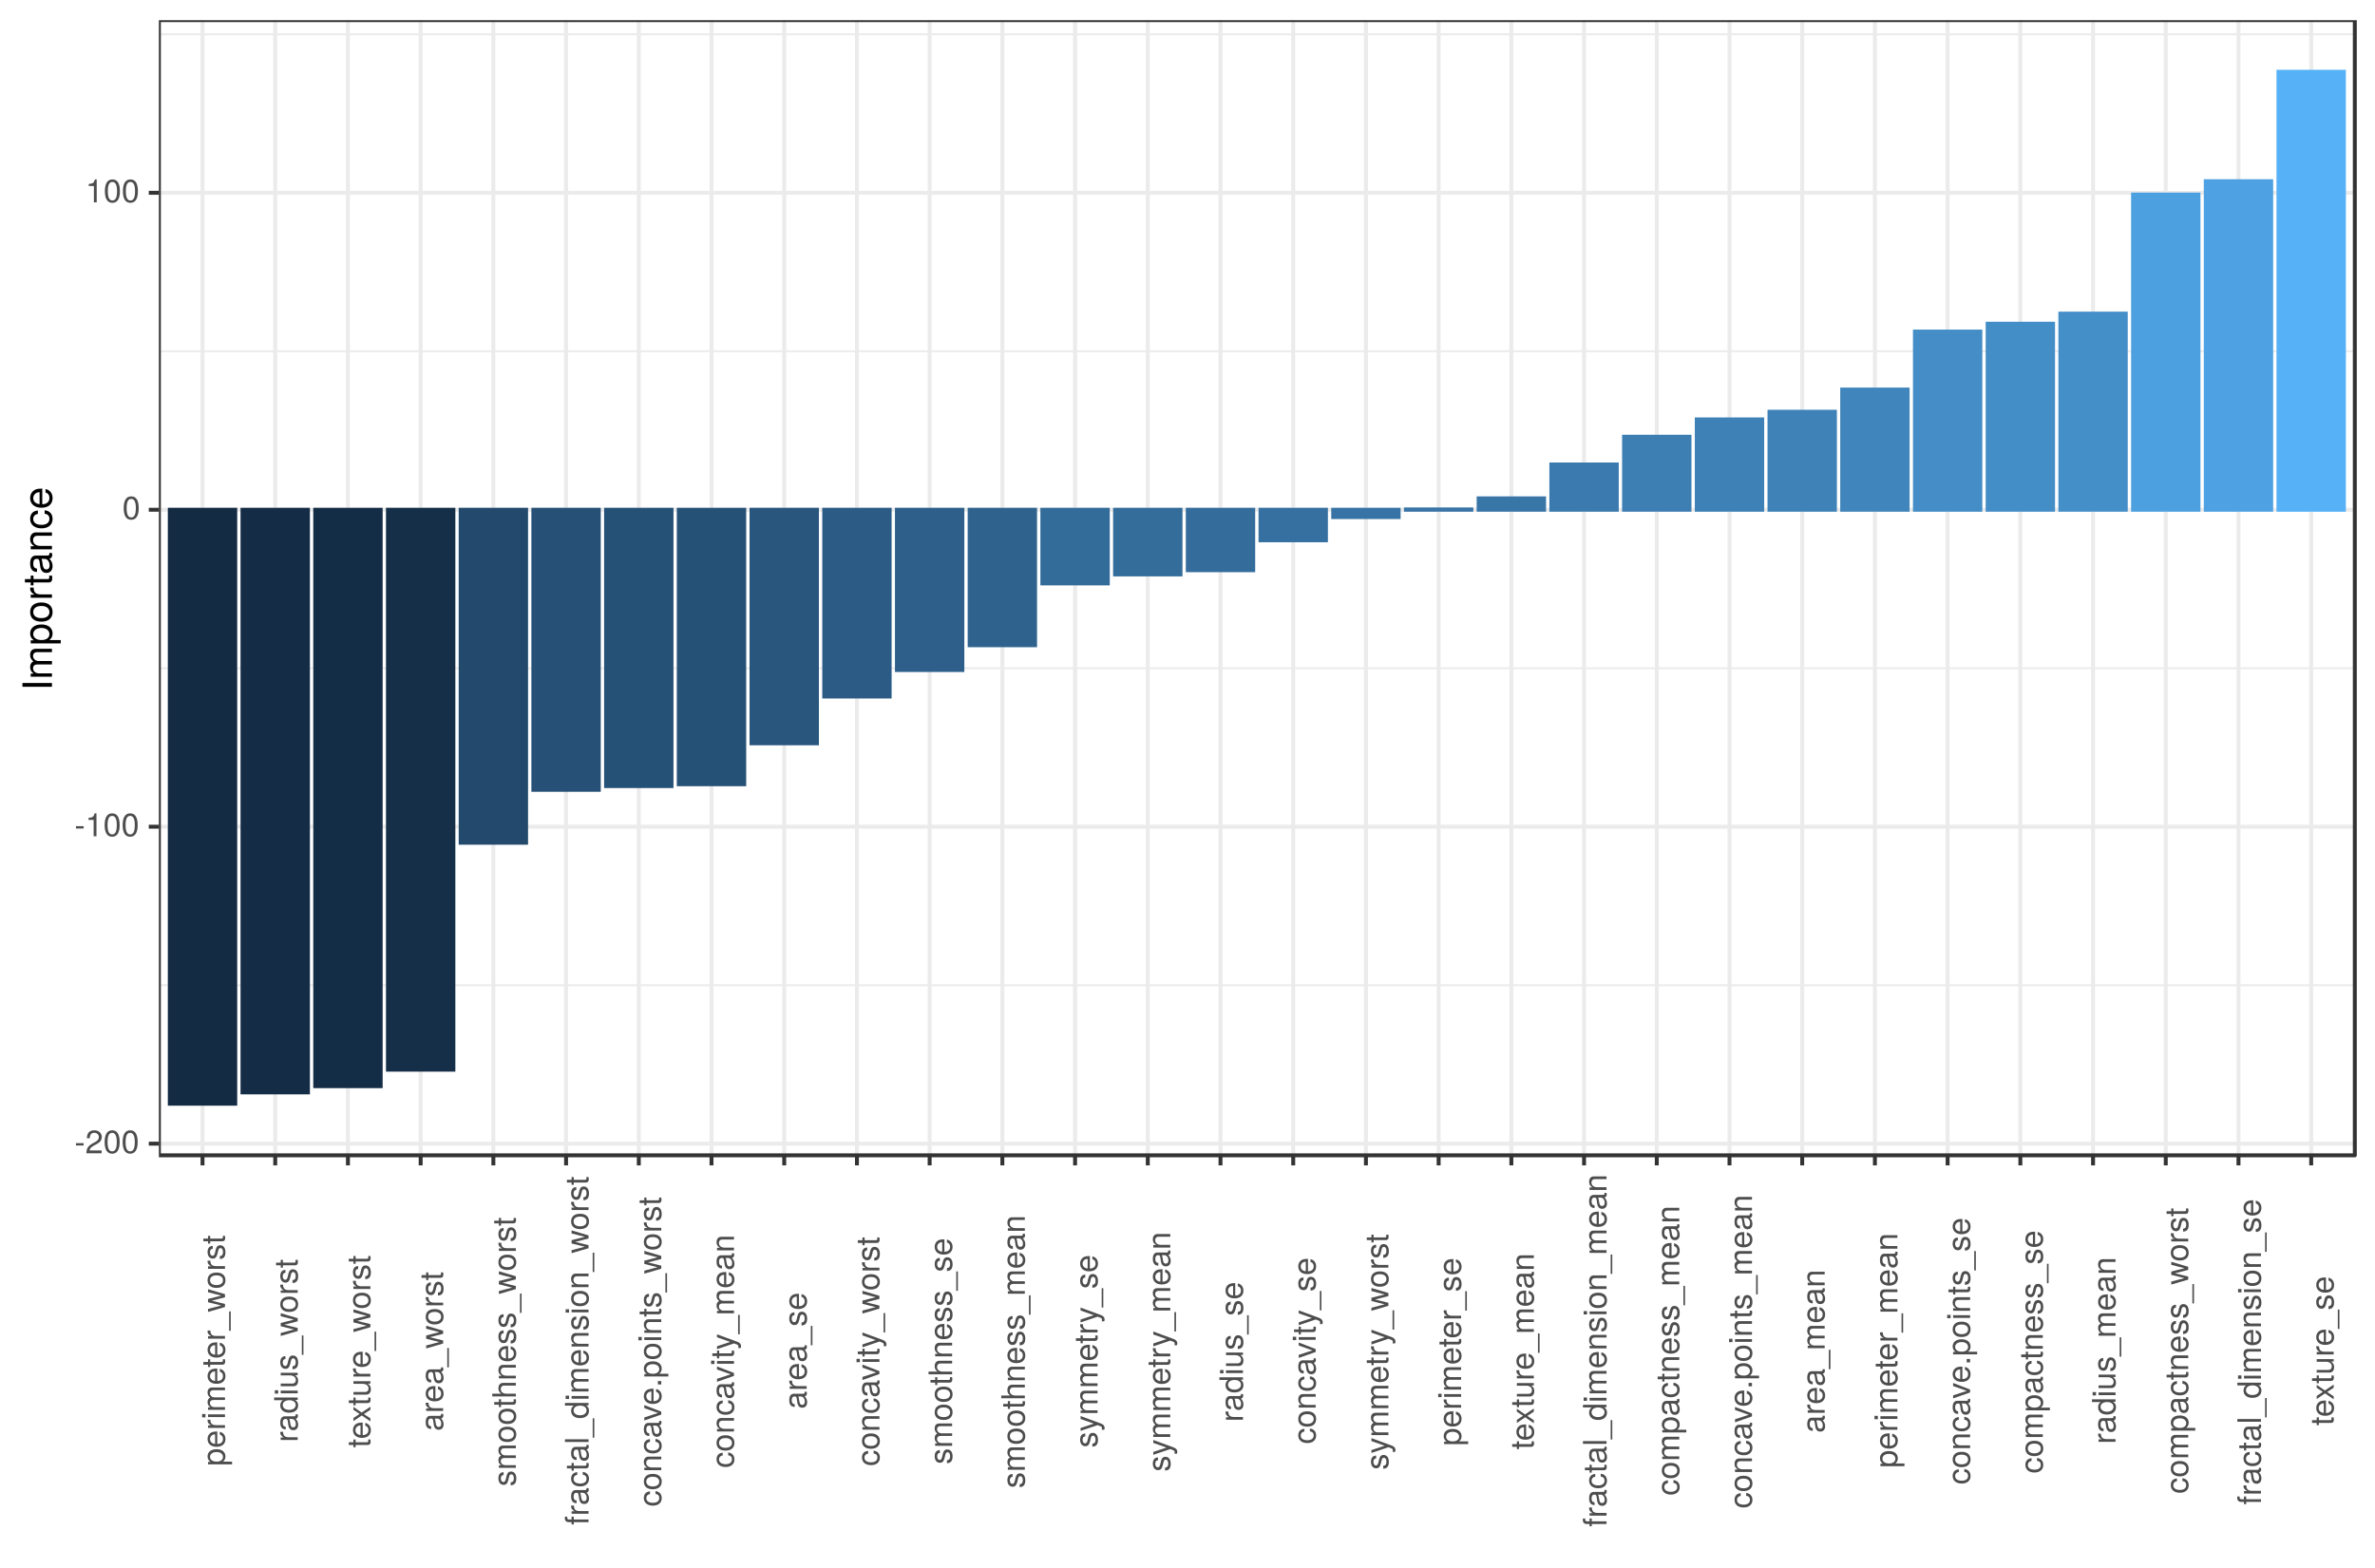 <?xml version="1.0" encoding="UTF-8"?>
<svg xmlns="http://www.w3.org/2000/svg" xmlns:xlink="http://www.w3.org/1999/xlink" width="645pt" height="426pt" viewBox="0 0 645 426" version="1.1">
<defs>
<g>
<symbol overflow="visible" id="glyph0-0">
<path style="stroke:none;" d=""/>
</symbol>
<symbol overflow="visible" id="glyph0-1">
<path style="stroke:none;" d="M 2.5 -2.109 L 2.5 -2.75 L 0.406 -2.75 L 0.406 -2.109 Z M 2.5 -2.109 "/>
</symbol>
<symbol overflow="visible" id="glyph0-2">
<path style="stroke:none;" d="M 4.5 -4.406 C 4.5 -5.469 3.672 -6.234 2.5 -6.234 C 1.219 -6.234 0.484 -5.594 0.438 -4.078 L 1.219 -4.078 C 1.281 -5.125 1.703 -5.562 2.469 -5.562 C 3.172 -5.562 3.703 -5.062 3.703 -4.391 C 3.703 -3.891 3.406 -3.469 2.859 -3.156 L 2.047 -2.703 C 0.75 -1.969 0.375 -1.375 0.297 0 L 4.453 0 L 4.453 -0.766 L 1.172 -0.766 C 1.25 -1.281 1.531 -1.594 2.297 -2.047 L 3.172 -2.531 C 4.047 -2.984 4.5 -3.641 4.5 -4.406 Z M 4.5 -4.406 "/>
</symbol>
<symbol overflow="visible" id="glyph0-3">
<path style="stroke:none;" d="M 4.453 -3 C 4.453 -5.156 3.781 -6.234 2.422 -6.234 C 1.078 -6.234 0.375 -5.141 0.375 -3.047 C 0.375 -0.953 1.078 0.125 2.422 0.125 C 3.734 0.125 4.453 -0.953 4.453 -3 Z M 3.672 -3.062 C 3.672 -1.297 3.266 -0.516 2.406 -0.516 C 1.578 -0.516 1.172 -1.344 1.172 -3.047 C 1.172 -4.75 1.578 -5.547 2.422 -5.547 C 3.25 -5.547 3.672 -4.734 3.672 -3.062 Z M 3.672 -3.062 "/>
</symbol>
<symbol overflow="visible" id="glyph0-4">
<path style="stroke:none;" d="M 3.047 0 L 3.047 -6.234 L 2.547 -6.234 C 2.266 -5.281 2.094 -5.141 0.891 -5 L 0.891 -4.438 L 2.281 -4.438 L 2.281 0 Z M 3.047 0 "/>
</symbol>
<symbol overflow="visible" id="glyph1-0">
<path style="stroke:none;" d=""/>
</symbol>
<symbol overflow="visible" id="glyph1-1">
<path style="stroke:none;" d="M -2.266 -4.594 C -3.812 -4.594 -4.734 -3.844 -4.734 -2.625 C -4.734 -2 -4.453 -1.5 -3.922 -1.156 L -4.609 -1.156 L -4.609 -0.484 L 1.922 -0.484 L 1.922 -1.219 L -0.547 -1.219 C -0.078 -1.594 0.125 -2.031 0.125 -2.625 C 0.125 -3.812 -0.797 -4.594 -2.266 -4.594 Z M -2.281 -3.828 C -1.234 -3.828 -0.547 -3.297 -0.547 -2.5 C -0.547 -1.719 -1.188 -1.219 -2.266 -1.219 C -3.359 -1.219 -4.062 -1.719 -4.062 -2.5 C -4.062 -3.312 -3.375 -3.828 -2.281 -3.828 Z M -2.281 -3.828 "/>
</symbol>
<symbol overflow="visible" id="glyph1-2">
<path style="stroke:none;" d="M -2.094 -4.516 C -2.766 -4.516 -3.188 -4.453 -3.531 -4.328 C -4.281 -4.031 -4.734 -3.328 -4.734 -2.469 C -4.734 -1.172 -3.797 -0.359 -2.281 -0.359 C -0.766 -0.359 0.125 -1.156 0.125 -2.453 C 0.125 -3.5 -0.469 -4.234 -1.406 -4.422 L -1.406 -3.672 C -0.797 -3.469 -0.547 -3.062 -0.547 -2.469 C -0.547 -1.703 -1.031 -1.141 -2.094 -1.125 Z M -2.75 -3.734 C -2.75 -3.734 -2.703 -3.734 -2.688 -3.719 L -2.688 -1.141 C -3.516 -1.203 -4.062 -1.719 -4.062 -2.453 C -4.062 -3.172 -3.469 -3.734 -2.75 -3.734 Z M -2.75 -3.734 "/>
</symbol>
<symbol overflow="visible" id="glyph1-3">
<path style="stroke:none;" d="M -3.969 -2.828 L -4.719 -2.828 C -4.734 -2.703 -4.734 -2.641 -4.734 -2.547 C -4.734 -2.062 -4.453 -1.703 -3.781 -1.281 L -4.609 -1.281 L -4.609 -0.609 L 0 -0.609 L 0 -1.344 L -2.391 -1.344 C -3.438 -1.344 -3.953 -1.688 -3.969 -2.828 Z M -3.969 -2.828 "/>
</symbol>
<symbol overflow="visible" id="glyph1-4">
<path style="stroke:none;" d="M 0 -1.344 L -4.609 -1.344 L -4.609 -0.609 L 0 -0.609 Z M -5.297 -1.438 L -6.219 -1.438 L -6.219 -0.531 L -5.297 -0.531 Z M -5.297 -1.438 "/>
</symbol>
<symbol overflow="visible" id="glyph1-5">
<path style="stroke:none;" d="M 0 -6.688 L -3.453 -6.688 C -4.281 -6.688 -4.734 -6.234 -4.734 -5.359 C -4.734 -4.75 -4.562 -4.375 -4.031 -3.953 C -4.531 -3.672 -4.734 -3.312 -4.734 -2.703 C -4.734 -2.094 -4.516 -1.688 -3.953 -1.297 L -4.609 -1.297 L -4.609 -0.625 L 0 -0.625 L 0 -1.359 L -2.891 -1.359 C -3.562 -1.359 -4.094 -1.844 -4.094 -2.438 C -4.094 -2.984 -3.766 -3.297 -3.172 -3.297 L 0 -3.297 L 0 -4.016 L -2.891 -4.016 C -3.562 -4.016 -4.094 -4.516 -4.094 -5.109 C -4.094 -5.641 -3.75 -5.953 -3.172 -5.953 L 0 -5.953 Z M 0 -6.688 "/>
</symbol>
<symbol overflow="visible" id="glyph1-6">
<path style="stroke:none;" d="M 0 -2.234 L -0.609 -2.234 C -0.594 -2.141 -0.578 -2.016 -0.578 -1.875 C -0.578 -1.562 -0.672 -1.484 -1 -1.484 L -4.016 -1.484 L -4.016 -2.234 L -4.609 -2.234 L -4.609 -1.484 L -5.875 -1.484 L -5.875 -0.75 L -4.609 -0.75 L -4.609 -0.125 L -4.016 -0.125 L -4.016 -0.75 L -0.672 -0.75 C -0.203 -0.75 0.062 -1.062 0.062 -1.641 C 0.062 -1.812 0.047 -1.984 0 -2.234 Z M 0 -2.234 "/>
</symbol>
<symbol overflow="visible" id="glyph1-7">
<path style="stroke:none;" d="M 1.562 -5.078 L 1.125 -5.078 L 1.125 0.188 L 1.562 0.188 Z M 1.562 -5.078 "/>
</symbol>
<symbol overflow="visible" id="glyph1-8">
<path style="stroke:none;" d="M -4.609 -6.234 L -4.609 -5.406 L -1.016 -4.484 L -4.609 -3.578 L -4.609 -2.688 L -1.016 -1.797 L -4.609 -0.859 L -4.609 -0.047 L 0 -1.391 L 0 -2.219 L -3.609 -3.109 L 0 -4.031 L 0 -4.875 Z M -4.609 -6.234 "/>
</symbol>
<symbol overflow="visible" id="glyph1-9">
<path style="stroke:none;" d="M -2.266 -4.484 C -3.859 -4.484 -4.734 -3.719 -4.734 -2.391 C -4.734 -1.094 -3.859 -0.312 -2.312 -0.312 C -0.75 -0.312 0.125 -1.094 0.125 -2.406 C 0.125 -3.688 -0.75 -4.484 -2.266 -4.484 Z M -2.281 -3.719 C -1.203 -3.719 -0.547 -3.203 -0.547 -2.406 C -0.547 -1.578 -1.188 -1.078 -2.312 -1.078 C -3.406 -1.078 -4.062 -1.578 -4.062 -2.406 C -4.062 -3.234 -3.422 -3.719 -2.281 -3.719 Z M -2.281 -3.719 "/>
</symbol>
<symbol overflow="visible" id="glyph1-10">
<path style="stroke:none;" d="M -1.297 -4.031 C -1.984 -4.031 -2.328 -3.656 -2.547 -2.734 L -2.703 -2.031 C -2.844 -1.438 -3.047 -1.172 -3.375 -1.172 C -3.797 -1.172 -4.062 -1.562 -4.062 -2.156 C -4.062 -2.75 -3.812 -3.062 -3.328 -3.078 L -3.328 -3.859 C -4.234 -3.844 -4.734 -3.25 -4.734 -2.188 C -4.734 -1.109 -4.188 -0.406 -3.328 -0.406 C -2.609 -0.406 -2.266 -0.781 -2 -1.875 L -1.844 -2.562 C -1.719 -3.062 -1.562 -3.266 -1.234 -3.266 C -0.797 -3.266 -0.547 -2.844 -0.547 -2.203 C -0.547 -1.547 -0.703 -1.172 -1.406 -1.078 L -1.406 -0.297 C -0.344 -0.328 0.125 -0.938 0.125 -2.141 C 0.125 -3.297 -0.406 -4.031 -1.297 -4.031 Z M -1.297 -4.031 "/>
</symbol>
<symbol overflow="visible" id="glyph1-11">
<path style="stroke:none;" d="M -0.016 -4.703 L -0.578 -4.703 C -0.547 -4.625 -0.547 -4.594 -0.547 -4.547 C -0.547 -4.297 -0.688 -4.156 -0.922 -4.156 L -3.484 -4.156 C -4.297 -4.156 -4.734 -3.547 -4.734 -2.422 C -4.734 -1.297 -4.312 -0.609 -3.25 -0.578 L -3.25 -1.312 C -3.812 -1.375 -4.062 -1.703 -4.062 -2.391 C -4.062 -3.047 -3.812 -3.422 -3.375 -3.422 L -3.188 -3.422 C -2.875 -3.422 -2.75 -3.234 -2.672 -2.656 C -2.547 -1.625 -2.5 -1.453 -2.391 -1.172 C -2.172 -0.641 -1.766 -0.375 -1.203 -0.375 C -0.359 -0.375 0.125 -0.953 0.125 -1.875 C 0.125 -2.469 -0.109 -3.047 -0.547 -3.453 C -0.188 -3.531 0.062 -3.844 0.062 -4.203 C 0.062 -4.359 0.047 -4.469 -0.016 -4.703 Z M -1.594 -3.422 C -0.938 -3.422 -0.516 -2.75 -0.516 -2.047 C -0.516 -1.469 -0.719 -1.141 -1.219 -1.141 C -1.703 -1.141 -1.906 -1.453 -2.016 -2.25 C -2.125 -3.016 -2.156 -3.172 -2.281 -3.422 Z M -1.594 -3.422 "/>
</symbol>
<symbol overflow="visible" id="glyph1-12">
<path style="stroke:none;" d="M 0 -4.359 L -6.406 -4.359 L -6.406 -3.625 L -4.031 -3.625 C -4.5 -3.312 -4.734 -2.828 -4.734 -2.203 C -4.734 -1.016 -3.812 -0.234 -2.344 -0.234 C -0.797 -0.234 0.125 -1 0.125 -2.234 C 0.125 -2.875 -0.109 -3.312 -0.672 -3.703 L 0 -3.703 Z M -2.281 -3.625 C -1.219 -3.625 -0.547 -3.109 -0.547 -2.344 C -0.547 -1.531 -1.234 -1 -2.312 -1 C -3.375 -1 -4.062 -1.531 -4.062 -2.328 C -4.062 -3.125 -3.359 -3.625 -2.281 -3.625 Z M -2.281 -3.625 "/>
</symbol>
<symbol overflow="visible" id="glyph1-13">
<path style="stroke:none;" d="M 0 -4.234 L -4.609 -4.234 L -4.609 -3.516 L -2.062 -3.516 C -1.125 -3.516 -0.516 -3.016 -0.516 -2.25 C -0.516 -1.672 -0.859 -1.297 -1.422 -1.297 L -4.609 -1.297 L -4.609 -0.578 L -1.125 -0.578 C -0.359 -0.578 0.125 -1.141 0.125 -2.047 C 0.125 -2.719 -0.109 -3.156 -0.719 -3.578 L 0 -3.578 Z M 0 -4.234 "/>
</symbol>
<symbol overflow="visible" id="glyph1-14">
<path style="stroke:none;" d="M 0 -4.156 L -2.391 -2.562 L -4.609 -4.109 L -4.609 -3.297 L -2.938 -2.188 L -4.609 -1.078 L -4.609 -0.234 L -2.344 -1.781 L 0 -0.156 L 0 -0.984 L -1.766 -2.156 L 0 -3.312 Z M 0 -4.156 "/>
</symbol>
<symbol overflow="visible" id="glyph1-15">
<path style="stroke:none;" d="M 0 -4.281 L -3.484 -4.281 C -4.25 -4.281 -4.734 -3.719 -4.734 -2.828 C -4.734 -2.172 -4.547 -1.781 -3.969 -1.344 L -6.406 -1.344 L -6.406 -0.609 L 0 -0.609 L 0 -1.344 L -2.547 -1.344 C -3.484 -1.344 -4.094 -1.844 -4.094 -2.594 C -4.094 -3.109 -3.797 -3.547 -3.188 -3.547 L 0 -3.547 Z M 0 -4.281 "/>
</symbol>
<symbol overflow="visible" id="glyph1-16">
<path style="stroke:none;" d="M 0 -4.281 L -3.484 -4.281 C -4.25 -4.281 -4.734 -3.719 -4.734 -2.828 C -4.734 -2.141 -4.484 -1.703 -3.828 -1.297 L -4.609 -1.297 L -4.609 -0.609 L 0 -0.609 L 0 -1.344 L -2.547 -1.344 C -3.484 -1.344 -4.094 -1.859 -4.094 -2.609 C -4.094 -3.188 -3.75 -3.547 -3.188 -3.547 L 0 -3.547 Z M 0 -4.281 "/>
</symbol>
<symbol overflow="visible" id="glyph1-17">
<path style="stroke:none;" d="M -4.016 -2.266 L -4.609 -2.266 L -4.609 -1.5 L -5.328 -1.5 C -5.641 -1.5 -5.797 -1.688 -5.797 -2.016 C -5.797 -2.078 -5.797 -2.109 -5.781 -2.266 L -6.391 -2.266 C -6.438 -2.109 -6.438 -2 -6.438 -1.859 C -6.438 -1.172 -6.047 -0.781 -5.391 -0.781 L -4.609 -0.781 L -4.609 -0.156 L -4.016 -0.156 L -4.016 -0.781 L 0 -0.781 L 0 -1.5 L -4.016 -1.5 Z M -4.016 -2.266 "/>
</symbol>
<symbol overflow="visible" id="glyph1-18">
<path style="stroke:none;" d="M -1.578 -4.203 L -1.578 -3.453 C -0.844 -3.328 -0.547 -2.953 -0.547 -2.328 C -0.547 -1.516 -1.172 -1.031 -2.266 -1.031 C -3.406 -1.031 -4.062 -1.516 -4.062 -2.312 C -4.062 -2.922 -3.703 -3.312 -3.062 -3.406 L -3.062 -4.141 C -4.188 -4.062 -4.734 -3.359 -4.734 -2.328 C -4.734 -1.078 -3.797 -0.266 -2.266 -0.266 C -0.781 -0.266 0.125 -1.062 0.125 -2.312 C 0.125 -3.406 -0.531 -4.109 -1.578 -4.203 Z M -1.578 -4.203 "/>
</symbol>
<symbol overflow="visible" id="glyph1-19">
<path style="stroke:none;" d="M 0 -1.328 L -6.406 -1.328 L -6.406 -0.594 L 0 -0.594 Z M 0 -1.328 "/>
</symbol>
<symbol overflow="visible" id="glyph1-20">
<path style="stroke:none;" d="M -4.609 -4.281 L -4.609 -3.453 L -0.875 -2.141 L -4.609 -0.922 L -4.609 -0.094 L 0 -1.703 L 0 -2.5 Z M -4.609 -4.281 "/>
</symbol>
<symbol overflow="visible" id="glyph1-21">
<path style="stroke:none;" d="M 0 -1.688 L -0.922 -1.688 L -0.922 -0.766 L 0 -0.766 Z M 0 -1.688 "/>
</symbol>
<symbol overflow="visible" id="glyph1-22">
<path style="stroke:none;" d="M -4.609 -4.203 L -4.609 -3.406 L -1.016 -2.141 L -4.609 -0.953 L -4.609 -0.172 L 0.016 -1.734 L 0.75 -1.453 C 1.078 -1.328 1.203 -1.172 1.203 -0.859 C 1.203 -0.75 1.172 -0.641 1.141 -0.469 L 1.797 -0.469 C 1.875 -0.625 1.922 -0.781 1.922 -0.969 C 1.922 -1.484 1.625 -1.906 0.969 -2.156 Z M -4.609 -4.203 "/>
</symbol>
<symbol overflow="visible" id="glyph2-0">
<path style="stroke:none;" d=""/>
</symbol>
<symbol overflow="visible" id="glyph2-1">
<path style="stroke:none;" d="M 0 -2.125 L -8.016 -2.125 L -8.016 -1.094 L 0 -1.094 Z M 0 -2.125 "/>
</symbol>
<symbol overflow="visible" id="glyph2-2">
<path style="stroke:none;" d="M 0 -8.359 L -4.328 -8.359 C -5.359 -8.359 -5.922 -7.781 -5.922 -6.703 C -5.922 -5.938 -5.703 -5.484 -5.047 -4.938 C -5.672 -4.594 -5.922 -4.141 -5.922 -3.391 C -5.922 -2.625 -5.641 -2.109 -4.953 -1.609 L -5.766 -1.609 L -5.766 -0.781 L 0 -0.781 L 0 -1.688 L -3.625 -1.688 C -4.453 -1.688 -5.125 -2.297 -5.125 -3.047 C -5.125 -3.734 -4.703 -4.109 -3.969 -4.109 L 0 -4.109 L 0 -5.031 L -3.625 -5.031 C -4.453 -5.031 -5.125 -5.641 -5.125 -6.391 C -5.125 -7.062 -4.703 -7.453 -3.969 -7.453 L 0 -7.453 Z M 0 -8.359 "/>
</symbol>
<symbol overflow="visible" id="glyph2-3">
<path style="stroke:none;" d="M -2.828 -5.75 C -4.766 -5.75 -5.922 -4.812 -5.922 -3.281 C -5.922 -2.5 -5.578 -1.875 -4.891 -1.438 L -5.766 -1.438 L -5.766 -0.609 L 2.391 -0.609 L 2.391 -1.516 L -0.688 -1.516 C -0.094 -2 0.172 -2.547 0.172 -3.281 C 0.172 -4.781 -0.984 -5.75 -2.828 -5.75 Z M -2.844 -4.797 C -1.547 -4.797 -0.688 -4.125 -0.688 -3.125 C -0.688 -2.156 -1.484 -1.516 -2.844 -1.516 C -4.188 -1.516 -5.078 -2.156 -5.078 -3.125 C -5.078 -4.141 -4.219 -4.797 -2.844 -4.797 Z M -2.844 -4.797 "/>
</symbol>
<symbol overflow="visible" id="glyph2-4">
<path style="stroke:none;" d="M -2.844 -5.609 C -4.828 -5.609 -5.922 -4.656 -5.922 -2.984 C -5.922 -1.375 -4.812 -0.391 -2.875 -0.391 C -0.953 -0.391 0.172 -1.359 0.172 -3 C 0.172 -4.625 -0.953 -5.609 -2.844 -5.609 Z M -2.844 -4.656 C -1.5 -4.656 -0.688 -4.016 -0.688 -3 C -0.688 -1.984 -1.484 -1.359 -2.875 -1.359 C -4.266 -1.359 -5.078 -1.984 -5.078 -3 C -5.078 -4.031 -4.281 -4.656 -2.844 -4.656 Z M -2.844 -4.656 "/>
</symbol>
<symbol overflow="visible" id="glyph2-5">
<path style="stroke:none;" d="M -4.969 -3.531 L -5.891 -3.531 C -5.922 -3.375 -5.922 -3.297 -5.922 -3.172 C -5.922 -2.578 -5.578 -2.141 -4.719 -1.609 L -5.766 -1.609 L -5.766 -0.766 L 0 -0.766 L 0 -1.688 L -2.984 -1.688 C -4.297 -1.688 -4.938 -2.109 -4.969 -3.531 Z M -4.969 -3.531 "/>
</symbol>
<symbol overflow="visible" id="glyph2-6">
<path style="stroke:none;" d="M 0 -2.797 L -0.766 -2.797 C -0.734 -2.672 -0.719 -2.531 -0.719 -2.359 C -0.719 -1.953 -0.844 -1.844 -1.25 -1.844 L -5.016 -1.844 L -5.016 -2.797 L -5.766 -2.797 L -5.766 -1.844 L -7.344 -1.844 L -7.344 -0.938 L -5.766 -0.938 L -5.766 -0.156 L -5.016 -0.156 L -5.016 -0.938 L -0.844 -0.938 C -0.25 -0.938 0.078 -1.328 0.078 -2.047 C 0.078 -2.266 0.062 -2.484 0 -2.797 Z M 0 -2.797 "/>
</symbol>
<symbol overflow="visible" id="glyph2-7">
<path style="stroke:none;" d="M -0.016 -5.891 L -0.719 -5.891 C -0.688 -5.781 -0.688 -5.734 -0.688 -5.688 C -0.688 -5.375 -0.859 -5.188 -1.141 -5.188 L -4.359 -5.188 C -5.375 -5.188 -5.922 -4.438 -5.922 -3.031 C -5.922 -1.625 -5.391 -0.766 -4.062 -0.719 L -4.062 -1.641 C -4.766 -1.719 -5.078 -2.141 -5.078 -2.984 C -5.078 -3.812 -4.781 -4.281 -4.219 -4.281 L -3.984 -4.281 C -3.594 -4.281 -3.438 -4.047 -3.344 -3.328 C -3.172 -2.031 -3.141 -1.828 -2.984 -1.469 C -2.719 -0.797 -2.203 -0.469 -1.5 -0.469 C -0.453 -0.469 0.172 -1.188 0.172 -2.359 C 0.172 -3.094 -0.141 -3.812 -0.688 -4.312 C -0.234 -4.406 0.078 -4.812 0.078 -5.266 C 0.078 -5.438 0.062 -5.594 -0.016 -5.891 Z M -1.984 -4.281 C -1.172 -4.281 -0.641 -3.438 -0.641 -2.547 C -0.641 -1.844 -0.891 -1.422 -1.516 -1.422 C -2.125 -1.422 -2.391 -1.828 -2.531 -2.812 C -2.656 -3.766 -2.703 -3.969 -2.844 -4.281 Z M -1.984 -4.281 "/>
</symbol>
<symbol overflow="visible" id="glyph2-8">
<path style="stroke:none;" d="M 0 -5.359 L -4.359 -5.359 C -5.312 -5.359 -5.922 -4.641 -5.922 -3.531 C -5.922 -2.672 -5.594 -2.125 -4.797 -1.609 L -5.766 -1.609 L -5.766 -0.766 L 0 -0.766 L 0 -1.688 L -3.172 -1.688 C -4.359 -1.688 -5.125 -2.328 -5.125 -3.25 C -5.125 -3.984 -4.688 -4.438 -4 -4.438 L 0 -4.438 Z M 0 -5.359 "/>
</symbol>
<symbol overflow="visible" id="glyph2-9">
<path style="stroke:none;" d="M -1.984 -5.25 L -1.984 -4.328 C -1.062 -4.172 -0.688 -3.703 -0.688 -2.922 C -0.688 -1.906 -1.469 -1.297 -2.828 -1.297 C -4.266 -1.297 -5.078 -1.891 -5.078 -2.891 C -5.078 -3.656 -4.625 -4.141 -3.828 -4.25 L -3.828 -5.188 C -5.234 -5.078 -5.922 -4.188 -5.922 -2.906 C -5.922 -1.359 -4.734 -0.344 -2.828 -0.344 C -0.969 -0.344 0.172 -1.328 0.172 -2.891 C 0.172 -4.266 -0.656 -5.141 -1.984 -5.25 Z M -1.984 -5.25 "/>
</symbol>
<symbol overflow="visible" id="glyph2-10">
<path style="stroke:none;" d="M -2.625 -5.641 C -3.453 -5.641 -3.984 -5.578 -4.406 -5.406 C -5.359 -5.031 -5.922 -4.156 -5.922 -3.078 C -5.922 -1.469 -4.734 -0.438 -2.844 -0.438 C -0.953 -0.438 0.172 -1.438 0.172 -3.062 C 0.172 -4.375 -0.578 -5.297 -1.75 -5.516 L -1.75 -4.594 C -0.984 -4.344 -0.688 -3.828 -0.688 -3.094 C -0.688 -2.141 -1.297 -1.422 -2.625 -1.391 Z M -3.438 -4.656 C -3.438 -4.656 -3.391 -4.656 -3.359 -4.656 L -3.359 -1.422 C -4.391 -1.5 -5.078 -2.141 -5.078 -3.062 C -5.078 -3.969 -4.328 -4.656 -3.438 -4.656 Z M -3.438 -4.656 "/>
</symbol>
</g>
<clipPath id="clip1">
  <path d="M 43.152 5.48 L 640 5.48 L 640 314 L 43.152 314 Z M 43.152 5.48 "/>
</clipPath>
<clipPath id="clip2">
  <path d="M 43.152 267 L 640 267 L 640 268 L 43.152 268 Z M 43.152 267 "/>
</clipPath>
<clipPath id="clip3">
  <path d="M 43.152 181 L 640 181 L 640 182 L 43.152 182 Z M 43.152 181 "/>
</clipPath>
<clipPath id="clip4">
  <path d="M 43.152 95 L 640 95 L 640 96 L 43.152 96 Z M 43.152 95 "/>
</clipPath>
<clipPath id="clip5">
  <path d="M 43.152 9 L 640 9 L 640 10 L 43.152 10 Z M 43.152 9 "/>
</clipPath>
<clipPath id="clip6">
  <path d="M 43.152 310 L 640.523 310 L 640.523 312 L 43.152 312 Z M 43.152 310 "/>
</clipPath>
<clipPath id="clip7">
  <path d="M 43.152 224 L 640.523 224 L 640.523 226 L 43.152 226 Z M 43.152 224 "/>
</clipPath>
<clipPath id="clip8">
  <path d="M 43.152 137 L 640.523 137 L 640.523 140 L 43.152 140 Z M 43.152 137 "/>
</clipPath>
<clipPath id="clip9">
  <path d="M 43.152 51 L 640.523 51 L 640.523 53 L 43.152 53 Z M 43.152 51 "/>
</clipPath>
<clipPath id="clip10">
  <path d="M 54 5.48 L 56 5.48 L 56 314.852 L 54 314.852 Z M 54 5.48 "/>
</clipPath>
<clipPath id="clip11">
  <path d="M 74 5.48 L 76 5.48 L 76 314.852 L 74 314.852 Z M 74 5.48 "/>
</clipPath>
<clipPath id="clip12">
  <path d="M 93 5.48 L 96 5.48 L 96 314.852 L 93 314.852 Z M 93 5.48 "/>
</clipPath>
<clipPath id="clip13">
  <path d="M 113 5.48 L 115 5.48 L 115 314.852 L 113 314.852 Z M 113 5.48 "/>
</clipPath>
<clipPath id="clip14">
  <path d="M 133 5.48 L 135 5.48 L 135 314.852 L 133 314.852 Z M 133 5.48 "/>
</clipPath>
<clipPath id="clip15">
  <path d="M 153 5.48 L 155 5.48 L 155 314.852 L 153 314.852 Z M 153 5.48 "/>
</clipPath>
<clipPath id="clip16">
  <path d="M 172 5.48 L 175 5.48 L 175 314.852 L 172 314.852 Z M 172 5.48 "/>
</clipPath>
<clipPath id="clip17">
  <path d="M 192 5.48 L 194 5.48 L 194 314.852 L 192 314.852 Z M 192 5.48 "/>
</clipPath>
<clipPath id="clip18">
  <path d="M 212 5.48 L 214 5.48 L 214 314.852 L 212 314.852 Z M 212 5.48 "/>
</clipPath>
<clipPath id="clip19">
  <path d="M 232 5.48 L 234 5.48 L 234 314.852 L 232 314.852 Z M 232 5.48 "/>
</clipPath>
<clipPath id="clip20">
  <path d="M 251 5.48 L 254 5.48 L 254 314.852 L 251 314.852 Z M 251 5.48 "/>
</clipPath>
<clipPath id="clip21">
  <path d="M 271 5.48 L 273 5.48 L 273 314.852 L 271 314.852 Z M 271 5.48 "/>
</clipPath>
<clipPath id="clip22">
  <path d="M 291 5.48 L 293 5.48 L 293 314.852 L 291 314.852 Z M 291 5.48 "/>
</clipPath>
<clipPath id="clip23">
  <path d="M 311 5.48 L 313 5.48 L 313 314.852 L 311 314.852 Z M 311 5.48 "/>
</clipPath>
<clipPath id="clip24">
  <path d="M 330 5.48 L 332 5.48 L 332 314.852 L 330 314.852 Z M 330 5.48 "/>
</clipPath>
<clipPath id="clip25">
  <path d="M 350 5.48 L 352 5.48 L 352 314.852 L 350 314.852 Z M 350 5.48 "/>
</clipPath>
<clipPath id="clip26">
  <path d="M 370 5.48 L 372 5.48 L 372 314.852 L 370 314.852 Z M 370 5.48 "/>
</clipPath>
<clipPath id="clip27">
  <path d="M 390 5.48 L 392 5.48 L 392 314.852 L 390 314.852 Z M 390 5.48 "/>
</clipPath>
<clipPath id="clip28">
  <path d="M 409 5.48 L 411 5.48 L 411 314.852 L 409 314.852 Z M 409 5.48 "/>
</clipPath>
<clipPath id="clip29">
  <path d="M 429 5.48 L 431 5.48 L 431 314.852 L 429 314.852 Z M 429 5.48 "/>
</clipPath>
<clipPath id="clip30">
  <path d="M 449 5.48 L 451 5.48 L 451 314.852 L 449 314.852 Z M 449 5.48 "/>
</clipPath>
<clipPath id="clip31">
  <path d="M 469 5.48 L 471 5.48 L 471 314.852 L 469 314.852 Z M 469 5.48 "/>
</clipPath>
<clipPath id="clip32">
  <path d="M 488 5.48 L 490 5.48 L 490 314.852 L 488 314.852 Z M 488 5.48 "/>
</clipPath>
<clipPath id="clip33">
  <path d="M 508 5.48 L 510 5.48 L 510 314.852 L 508 314.852 Z M 508 5.48 "/>
</clipPath>
<clipPath id="clip34">
  <path d="M 528 5.48 L 530 5.48 L 530 314.852 L 528 314.852 Z M 528 5.48 "/>
</clipPath>
<clipPath id="clip35">
  <path d="M 548 5.48 L 550 5.48 L 550 314.852 L 548 314.852 Z M 548 5.48 "/>
</clipPath>
<clipPath id="clip36">
  <path d="M 567 5.48 L 569 5.48 L 569 314.852 L 567 314.852 Z M 567 5.48 "/>
</clipPath>
<clipPath id="clip37">
  <path d="M 587 5.48 L 589 5.48 L 589 314.852 L 587 314.852 Z M 587 5.48 "/>
</clipPath>
<clipPath id="clip38">
  <path d="M 607 5.48 L 609 5.48 L 609 314.852 L 607 314.852 Z M 607 5.48 "/>
</clipPath>
<clipPath id="clip39">
  <path d="M 627 5.48 L 629 5.48 L 629 314.852 L 627 314.852 Z M 627 5.48 "/>
</clipPath>
<clipPath id="clip40">
  <path d="M 43.152 5.48 L 640.523 5.48 L 640.523 314.852 L 43.152 314.852 Z M 43.152 5.48 "/>
</clipPath>
</defs>
<g id="surface21086">
<rect x="0" y="0" width="645" height="426" style="fill:rgb(100%,100%,100%);fill-opacity:1;stroke:none;"/>
<rect x="0" y="0" width="645" height="426" style="fill:rgb(100%,100%,100%);fill-opacity:1;stroke:none;"/>
<path style="fill:none;stroke-width:1.067;stroke-linecap:round;stroke-linejoin:round;stroke:rgb(100%,100%,100%);stroke-opacity:1;stroke-miterlimit:10;" d="M 0 426 L 645 426 L 645 0 L 0 0 Z M 0 426 "/>
<g clip-path="url(#clip1)" clip-rule="nonzero">
<path style=" stroke:none;fill-rule:nonzero;fill:rgb(100%,100%,100%);fill-opacity:1;" d="M 43.152 313.848 L 639.523 313.848 L 639.523 5.477 L 43.152 5.477 Z M 43.152 313.848 "/>
</g>
<g clip-path="url(#clip2)" clip-rule="nonzero">
<path style="fill:none;stroke-width:0.533;stroke-linecap:butt;stroke-linejoin:round;stroke:rgb(92.157%,92.157%,92.157%);stroke-opacity:1;stroke-miterlimit:10;" d="M 43.152 267.633 L 639.52 267.633 "/>
</g>
<g clip-path="url(#clip3)" clip-rule="nonzero">
<path style="fill:none;stroke-width:0.533;stroke-linecap:butt;stroke-linejoin:round;stroke:rgb(92.157%,92.157%,92.157%);stroke-opacity:1;stroke-miterlimit:10;" d="M 43.152 181.531 L 639.52 181.531 "/>
</g>
<g clip-path="url(#clip4)" clip-rule="nonzero">
<path style="fill:none;stroke-width:0.533;stroke-linecap:butt;stroke-linejoin:round;stroke:rgb(92.157%,92.157%,92.157%);stroke-opacity:1;stroke-miterlimit:10;" d="M 43.152 95.426 L 639.52 95.426 "/>
</g>
<g clip-path="url(#clip5)" clip-rule="nonzero">
<path style="fill:none;stroke-width:0.533;stroke-linecap:butt;stroke-linejoin:round;stroke:rgb(92.157%,92.157%,92.157%);stroke-opacity:1;stroke-miterlimit:10;" d="M 43.152 9.32 L 639.52 9.32 "/>
</g>
<g clip-path="url(#clip6)" clip-rule="nonzero">
<path style="fill:none;stroke-width:1.067;stroke-linecap:butt;stroke-linejoin:round;stroke:rgb(92.157%,92.157%,92.157%);stroke-opacity:1;stroke-miterlimit:10;" d="M 43.152 310.688 L 639.52 310.688 "/>
</g>
<g clip-path="url(#clip7)" clip-rule="nonzero">
<path style="fill:none;stroke-width:1.067;stroke-linecap:butt;stroke-linejoin:round;stroke:rgb(92.157%,92.157%,92.157%);stroke-opacity:1;stroke-miterlimit:10;" d="M 43.152 224.582 L 639.52 224.582 "/>
</g>
<g clip-path="url(#clip8)" clip-rule="nonzero">
<path style="fill:none;stroke-width:1.067;stroke-linecap:butt;stroke-linejoin:round;stroke:rgb(92.157%,92.157%,92.157%);stroke-opacity:1;stroke-miterlimit:10;" d="M 43.152 138.477 L 639.52 138.477 "/>
</g>
<g clip-path="url(#clip9)" clip-rule="nonzero">
<path style="fill:none;stroke-width:1.067;stroke-linecap:butt;stroke-linejoin:round;stroke:rgb(92.157%,92.157%,92.157%);stroke-opacity:1;stroke-miterlimit:10;" d="M 43.152 52.375 L 639.52 52.375 "/>
</g>
<g clip-path="url(#clip10)" clip-rule="nonzero">
<path style="fill:none;stroke-width:1.067;stroke-linecap:butt;stroke-linejoin:round;stroke:rgb(92.157%,92.157%,92.157%);stroke-opacity:1;stroke-miterlimit:10;" d="M 55 313.848 L 55 5.48 "/>
</g>
<g clip-path="url(#clip11)" clip-rule="nonzero">
<path style="fill:none;stroke-width:1.067;stroke-linecap:butt;stroke-linejoin:round;stroke:rgb(92.157%,92.157%,92.157%);stroke-opacity:1;stroke-miterlimit:10;" d="M 74.746 313.848 L 74.746 5.48 "/>
</g>
<g clip-path="url(#clip12)" clip-rule="nonzero">
<path style="fill:none;stroke-width:1.067;stroke-linecap:butt;stroke-linejoin:round;stroke:rgb(92.157%,92.157%,92.157%);stroke-opacity:1;stroke-miterlimit:10;" d="M 94.492 313.848 L 94.492 5.48 "/>
</g>
<g clip-path="url(#clip13)" clip-rule="nonzero">
<path style="fill:none;stroke-width:1.067;stroke-linecap:butt;stroke-linejoin:round;stroke:rgb(92.157%,92.157%,92.157%);stroke-opacity:1;stroke-miterlimit:10;" d="M 114.242 313.848 L 114.242 5.48 "/>
</g>
<g clip-path="url(#clip14)" clip-rule="nonzero">
<path style="fill:none;stroke-width:1.067;stroke-linecap:butt;stroke-linejoin:round;stroke:rgb(92.157%,92.157%,92.157%);stroke-opacity:1;stroke-miterlimit:10;" d="M 133.988 313.848 L 133.988 5.48 "/>
</g>
<g clip-path="url(#clip15)" clip-rule="nonzero">
<path style="fill:none;stroke-width:1.067;stroke-linecap:butt;stroke-linejoin:round;stroke:rgb(92.157%,92.157%,92.157%);stroke-opacity:1;stroke-miterlimit:10;" d="M 153.734 313.848 L 153.734 5.48 "/>
</g>
<g clip-path="url(#clip16)" clip-rule="nonzero">
<path style="fill:none;stroke-width:1.067;stroke-linecap:butt;stroke-linejoin:round;stroke:rgb(92.157%,92.157%,92.157%);stroke-opacity:1;stroke-miterlimit:10;" d="M 173.484 313.848 L 173.484 5.48 "/>
</g>
<g clip-path="url(#clip17)" clip-rule="nonzero">
<path style="fill:none;stroke-width:1.067;stroke-linecap:butt;stroke-linejoin:round;stroke:rgb(92.157%,92.157%,92.157%);stroke-opacity:1;stroke-miterlimit:10;" d="M 193.23 313.848 L 193.23 5.48 "/>
</g>
<g clip-path="url(#clip18)" clip-rule="nonzero">
<path style="fill:none;stroke-width:1.067;stroke-linecap:butt;stroke-linejoin:round;stroke:rgb(92.157%,92.157%,92.157%);stroke-opacity:1;stroke-miterlimit:10;" d="M 212.977 313.848 L 212.977 5.48 "/>
</g>
<g clip-path="url(#clip19)" clip-rule="nonzero">
<path style="fill:none;stroke-width:1.067;stroke-linecap:butt;stroke-linejoin:round;stroke:rgb(92.157%,92.157%,92.157%);stroke-opacity:1;stroke-miterlimit:10;" d="M 232.727 313.848 L 232.727 5.48 "/>
</g>
<g clip-path="url(#clip20)" clip-rule="nonzero">
<path style="fill:none;stroke-width:1.067;stroke-linecap:butt;stroke-linejoin:round;stroke:rgb(92.157%,92.157%,92.157%);stroke-opacity:1;stroke-miterlimit:10;" d="M 252.473 313.848 L 252.473 5.48 "/>
</g>
<g clip-path="url(#clip21)" clip-rule="nonzero">
<path style="fill:none;stroke-width:1.067;stroke-linecap:butt;stroke-linejoin:round;stroke:rgb(92.157%,92.157%,92.157%);stroke-opacity:1;stroke-miterlimit:10;" d="M 272.219 313.848 L 272.219 5.48 "/>
</g>
<g clip-path="url(#clip22)" clip-rule="nonzero">
<path style="fill:none;stroke-width:1.067;stroke-linecap:butt;stroke-linejoin:round;stroke:rgb(92.157%,92.157%,92.157%);stroke-opacity:1;stroke-miterlimit:10;" d="M 291.969 313.848 L 291.969 5.48 "/>
</g>
<g clip-path="url(#clip23)" clip-rule="nonzero">
<path style="fill:none;stroke-width:1.067;stroke-linecap:butt;stroke-linejoin:round;stroke:rgb(92.157%,92.157%,92.157%);stroke-opacity:1;stroke-miterlimit:10;" d="M 311.715 313.848 L 311.715 5.48 "/>
</g>
<g clip-path="url(#clip24)" clip-rule="nonzero">
<path style="fill:none;stroke-width:1.067;stroke-linecap:butt;stroke-linejoin:round;stroke:rgb(92.157%,92.157%,92.157%);stroke-opacity:1;stroke-miterlimit:10;" d="M 331.461 313.848 L 331.461 5.48 "/>
</g>
<g clip-path="url(#clip25)" clip-rule="nonzero">
<path style="fill:none;stroke-width:1.067;stroke-linecap:butt;stroke-linejoin:round;stroke:rgb(92.157%,92.157%,92.157%);stroke-opacity:1;stroke-miterlimit:10;" d="M 351.211 313.848 L 351.211 5.48 "/>
</g>
<g clip-path="url(#clip26)" clip-rule="nonzero">
<path style="fill:none;stroke-width:1.067;stroke-linecap:butt;stroke-linejoin:round;stroke:rgb(92.157%,92.157%,92.157%);stroke-opacity:1;stroke-miterlimit:10;" d="M 370.957 313.848 L 370.957 5.48 "/>
</g>
<g clip-path="url(#clip27)" clip-rule="nonzero">
<path style="fill:none;stroke-width:1.067;stroke-linecap:butt;stroke-linejoin:round;stroke:rgb(92.157%,92.157%,92.157%);stroke-opacity:1;stroke-miterlimit:10;" d="M 390.703 313.848 L 390.703 5.48 "/>
</g>
<g clip-path="url(#clip28)" clip-rule="nonzero">
<path style="fill:none;stroke-width:1.067;stroke-linecap:butt;stroke-linejoin:round;stroke:rgb(92.157%,92.157%,92.157%);stroke-opacity:1;stroke-miterlimit:10;" d="M 410.453 313.848 L 410.453 5.48 "/>
</g>
<g clip-path="url(#clip29)" clip-rule="nonzero">
<path style="fill:none;stroke-width:1.067;stroke-linecap:butt;stroke-linejoin:round;stroke:rgb(92.157%,92.157%,92.157%);stroke-opacity:1;stroke-miterlimit:10;" d="M 430.199 313.848 L 430.199 5.48 "/>
</g>
<g clip-path="url(#clip30)" clip-rule="nonzero">
<path style="fill:none;stroke-width:1.067;stroke-linecap:butt;stroke-linejoin:round;stroke:rgb(92.157%,92.157%,92.157%);stroke-opacity:1;stroke-miterlimit:10;" d="M 449.945 313.848 L 449.945 5.48 "/>
</g>
<g clip-path="url(#clip31)" clip-rule="nonzero">
<path style="fill:none;stroke-width:1.067;stroke-linecap:butt;stroke-linejoin:round;stroke:rgb(92.157%,92.157%,92.157%);stroke-opacity:1;stroke-miterlimit:10;" d="M 469.695 313.848 L 469.695 5.48 "/>
</g>
<g clip-path="url(#clip32)" clip-rule="nonzero">
<path style="fill:none;stroke-width:1.067;stroke-linecap:butt;stroke-linejoin:round;stroke:rgb(92.157%,92.157%,92.157%);stroke-opacity:1;stroke-miterlimit:10;" d="M 489.441 313.848 L 489.441 5.48 "/>
</g>
<g clip-path="url(#clip33)" clip-rule="nonzero">
<path style="fill:none;stroke-width:1.067;stroke-linecap:butt;stroke-linejoin:round;stroke:rgb(92.157%,92.157%,92.157%);stroke-opacity:1;stroke-miterlimit:10;" d="M 509.188 313.848 L 509.188 5.48 "/>
</g>
<g clip-path="url(#clip34)" clip-rule="nonzero">
<path style="fill:none;stroke-width:1.067;stroke-linecap:butt;stroke-linejoin:round;stroke:rgb(92.157%,92.157%,92.157%);stroke-opacity:1;stroke-miterlimit:10;" d="M 528.934 313.848 L 528.934 5.48 "/>
</g>
<g clip-path="url(#clip35)" clip-rule="nonzero">
<path style="fill:none;stroke-width:1.067;stroke-linecap:butt;stroke-linejoin:round;stroke:rgb(92.157%,92.157%,92.157%);stroke-opacity:1;stroke-miterlimit:10;" d="M 548.684 313.848 L 548.684 5.48 "/>
</g>
<g clip-path="url(#clip36)" clip-rule="nonzero">
<path style="fill:none;stroke-width:1.067;stroke-linecap:butt;stroke-linejoin:round;stroke:rgb(92.157%,92.157%,92.157%);stroke-opacity:1;stroke-miterlimit:10;" d="M 568.43 313.848 L 568.43 5.48 "/>
</g>
<g clip-path="url(#clip37)" clip-rule="nonzero">
<path style="fill:none;stroke-width:1.067;stroke-linecap:butt;stroke-linejoin:round;stroke:rgb(92.157%,92.157%,92.157%);stroke-opacity:1;stroke-miterlimit:10;" d="M 588.176 313.848 L 588.176 5.48 "/>
</g>
<g clip-path="url(#clip38)" clip-rule="nonzero">
<path style="fill:none;stroke-width:1.067;stroke-linecap:butt;stroke-linejoin:round;stroke:rgb(92.157%,92.157%,92.157%);stroke-opacity:1;stroke-miterlimit:10;" d="M 607.926 313.848 L 607.926 5.48 "/>
</g>
<g clip-path="url(#clip39)" clip-rule="nonzero">
<path style="fill:none;stroke-width:1.067;stroke-linecap:butt;stroke-linejoin:round;stroke:rgb(92.157%,92.157%,92.157%);stroke-opacity:1;stroke-miterlimit:10;" d="M 627.672 313.848 L 627.672 5.48 "/>
</g>
<path style="fill-rule:nonzero;fill:rgb(7.451%,16.863%,26.275%);fill-opacity:1;stroke-width:1.067;stroke-linecap:square;stroke-linejoin:miter;stroke:rgb(7.451%,16.863%,26.275%);stroke-opacity:1;stroke-miterlimit:10;" d="M 46.113 299.832 L 63.887 299.832 L 63.887 138.477 L 46.113 138.477 Z M 46.113 299.832 "/>
<path style="fill-rule:nonzero;fill:rgb(7.843%,17.255%,27.059%);fill-opacity:1;stroke-width:1.067;stroke-linecap:square;stroke-linejoin:miter;stroke:rgb(7.843%,17.255%,27.059%);stroke-opacity:1;stroke-miterlimit:10;" d="M 65.859 296.754 L 83.633 296.754 L 83.633 138.48 L 65.859 138.48 Z M 65.859 296.754 "/>
<path style="fill-rule:nonzero;fill:rgb(7.843%,17.647%,27.451%);fill-opacity:1;stroke-width:1.067;stroke-linecap:square;stroke-linejoin:miter;stroke:rgb(7.843%,17.647%,27.451%);stroke-opacity:1;stroke-miterlimit:10;" d="M 85.609 295.066 L 103.383 295.066 L 103.383 138.48 L 85.609 138.48 Z M 85.609 295.066 "/>
<path style="fill-rule:nonzero;fill:rgb(8.235%,18.431%,28.235%);fill-opacity:1;stroke-width:1.067;stroke-linecap:square;stroke-linejoin:miter;stroke:rgb(8.235%,18.431%,28.235%);stroke-opacity:1;stroke-miterlimit:10;" d="M 105.355 290.586 L 123.129 290.586 L 123.129 138.477 L 105.355 138.477 Z M 105.355 290.586 "/>
<path style="fill-rule:nonzero;fill:rgb(13.725%,29.02%,42.353%);fill-opacity:1;stroke-width:1.067;stroke-linecap:square;stroke-linejoin:miter;stroke:rgb(13.725%,29.02%,42.353%);stroke-opacity:1;stroke-miterlimit:10;" d="M 125.102 228.938 L 142.875 228.938 L 142.875 138.477 L 125.102 138.477 Z M 125.102 228.938 "/>
<path style="fill-rule:nonzero;fill:rgb(14.902%,31.373%,45.882%);fill-opacity:1;stroke-width:1.067;stroke-linecap:square;stroke-linejoin:miter;stroke:rgb(14.902%,31.373%,45.882%);stroke-opacity:1;stroke-miterlimit:10;" d="M 144.848 214.562 L 162.621 214.562 L 162.621 138.477 L 144.848 138.477 Z M 144.848 214.562 "/>
<path style="fill-rule:nonzero;fill:rgb(14.902%,31.765%,46.275%);fill-opacity:1;stroke-width:1.067;stroke-linecap:square;stroke-linejoin:miter;stroke:rgb(14.902%,31.765%,46.275%);stroke-opacity:1;stroke-miterlimit:10;" d="M 164.598 213.547 L 182.371 213.547 L 182.371 138.477 L 164.598 138.477 Z M 164.598 213.547 "/>
<path style="fill-rule:nonzero;fill:rgb(14.902%,31.765%,46.275%);fill-opacity:1;stroke-width:1.067;stroke-linecap:square;stroke-linejoin:miter;stroke:rgb(14.902%,31.765%,46.275%);stroke-opacity:1;stroke-miterlimit:10;" d="M 184.344 213.047 L 202.117 213.047 L 202.117 138.48 L 184.344 138.48 Z M 184.344 213.047 "/>
<path style="fill-rule:nonzero;fill:rgb(16.078%,33.725%,49.02%);fill-opacity:1;stroke-width:1.067;stroke-linecap:square;stroke-linejoin:miter;stroke:rgb(16.078%,33.725%,49.02%);stroke-opacity:1;stroke-miterlimit:10;" d="M 204.09 201.926 L 221.863 201.926 L 221.863 138.477 L 204.09 138.477 Z M 204.09 201.926 "/>
<path style="fill-rule:nonzero;fill:rgb(17.255%,36.078%,52.157%);fill-opacity:1;stroke-width:1.067;stroke-linecap:square;stroke-linejoin:miter;stroke:rgb(17.255%,36.078%,52.157%);stroke-opacity:1;stroke-miterlimit:10;" d="M 223.84 189.215 L 241.613 189.215 L 241.613 138.477 L 223.84 138.477 Z M 223.84 189.215 "/>
<path style="fill-rule:nonzero;fill:rgb(17.647%,37.255%,54.118%);fill-opacity:1;stroke-width:1.067;stroke-linecap:square;stroke-linejoin:miter;stroke:rgb(17.647%,37.255%,54.118%);stroke-opacity:1;stroke-miterlimit:10;" d="M 243.586 182.02 L 261.359 182.02 L 261.359 138.477 L 243.586 138.477 Z M 243.586 182.02 "/>
<path style="fill-rule:nonzero;fill:rgb(18.431%,38.824%,55.686%);fill-opacity:1;stroke-width:1.067;stroke-linecap:square;stroke-linejoin:miter;stroke:rgb(18.431%,38.824%,55.686%);stroke-opacity:1;stroke-miterlimit:10;" d="M 263.332 175.285 L 281.105 175.285 L 281.105 138.477 L 263.332 138.477 Z M 263.332 175.285 "/>
<path style="fill-rule:nonzero;fill:rgb(20%,41.961%,60%);fill-opacity:1;stroke-width:1.067;stroke-linecap:square;stroke-linejoin:miter;stroke:rgb(20%,41.961%,60%);stroke-opacity:1;stroke-miterlimit:10;" d="M 283.082 158.488 L 300.855 158.488 L 300.855 138.48 L 283.082 138.48 Z M 283.082 158.488 "/>
<path style="fill-rule:nonzero;fill:rgb(20.392%,42.353%,60.392%);fill-opacity:1;stroke-width:1.067;stroke-linecap:square;stroke-linejoin:miter;stroke:rgb(20.392%,42.353%,60.392%);stroke-opacity:1;stroke-miterlimit:10;" d="M 302.828 156.047 L 320.602 156.047 L 320.602 138.48 L 302.828 138.48 Z M 302.828 156.047 "/>
<path style="fill-rule:nonzero;fill:rgb(20.392%,42.353%,60.784%);fill-opacity:1;stroke-width:1.067;stroke-linecap:square;stroke-linejoin:miter;stroke:rgb(20.392%,42.353%,60.784%);stroke-opacity:1;stroke-miterlimit:10;" d="M 322.574 154.902 L 340.348 154.902 L 340.348 138.477 L 322.574 138.477 Z M 322.574 154.902 "/>
<path style="fill-rule:nonzero;fill:rgb(21.176%,43.922%,62.745%);fill-opacity:1;stroke-width:1.067;stroke-linecap:square;stroke-linejoin:miter;stroke:rgb(21.176%,43.922%,62.745%);stroke-opacity:1;stroke-miterlimit:10;" d="M 342.324 146.777 L 360.098 146.777 L 360.098 138.477 L 342.324 138.477 Z M 342.324 146.777 "/>
<path style="fill-rule:nonzero;fill:rgb(21.569%,45.098%,64.314%);fill-opacity:1;stroke-width:1.067;stroke-linecap:square;stroke-linejoin:miter;stroke:rgb(21.569%,45.098%,64.314%);stroke-opacity:1;stroke-miterlimit:10;" d="M 362.07 140.469 L 379.844 140.469 L 379.844 138.477 L 362.07 138.477 Z M 362.07 140.469 "/>
<path style="fill-rule:nonzero;fill:rgb(21.961%,45.49%,65.098%);fill-opacity:1;stroke-width:1.067;stroke-linecap:square;stroke-linejoin:miter;stroke:rgb(21.961%,45.49%,65.098%);stroke-opacity:1;stroke-miterlimit:10;" d="M 381.816 138.477 L 399.59 138.477 L 399.59 138.387 L 381.816 138.387 Z M 381.816 138.477 "/>
<path style="fill-rule:nonzero;fill:rgb(22.353%,46.275%,65.882%);fill-opacity:1;stroke-width:1.067;stroke-linecap:square;stroke-linejoin:miter;stroke:rgb(22.353%,46.275%,65.882%);stroke-opacity:1;stroke-miterlimit:10;" d="M 401.566 138.477 L 419.34 138.477 L 419.34 135.375 L 401.566 135.375 Z M 401.566 138.477 "/>
<path style="fill-rule:nonzero;fill:rgb(23.137%,47.843%,68.235%);fill-opacity:1;stroke-width:1.067;stroke-linecap:square;stroke-linejoin:miter;stroke:rgb(23.137%,47.843%,68.235%);stroke-opacity:1;stroke-miterlimit:10;" d="M 421.312 138.477 L 439.086 138.477 L 439.086 126.172 L 421.312 126.172 Z M 421.312 138.477 "/>
<path style="fill-rule:nonzero;fill:rgb(23.922%,49.412%,70.196%);fill-opacity:1;stroke-width:1.067;stroke-linecap:square;stroke-linejoin:miter;stroke:rgb(23.922%,49.412%,70.196%);stroke-opacity:1;stroke-miterlimit:10;" d="M 441.059 138.477 L 458.832 138.477 L 458.832 118.641 L 441.059 118.641 Z M 441.059 138.477 "/>
<path style="fill-rule:nonzero;fill:rgb(24.314%,50.588%,71.373%);fill-opacity:1;stroke-width:1.067;stroke-linecap:square;stroke-linejoin:miter;stroke:rgb(24.314%,50.588%,71.373%);stroke-opacity:1;stroke-miterlimit:10;" d="M 460.809 138.477 L 478.582 138.477 L 478.582 113.934 L 460.809 113.934 Z M 460.809 138.477 "/>
<path style="fill-rule:nonzero;fill:rgb(24.314%,50.98%,71.765%);fill-opacity:1;stroke-width:1.067;stroke-linecap:square;stroke-linejoin:miter;stroke:rgb(24.314%,50.98%,71.765%);stroke-opacity:1;stroke-miterlimit:10;" d="M 480.555 138.477 L 498.328 138.477 L 498.328 111.852 L 480.555 111.852 Z M 480.555 138.477 "/>
<path style="fill-rule:nonzero;fill:rgb(25.098%,52.157%,73.333%);fill-opacity:1;stroke-width:1.067;stroke-linecap:square;stroke-linejoin:miter;stroke:rgb(25.098%,52.157%,73.333%);stroke-opacity:1;stroke-miterlimit:10;" d="M 500.301 138.477 L 518.074 138.477 L 518.074 105.824 L 500.301 105.824 Z M 500.301 138.477 "/>
<path style="fill-rule:nonzero;fill:rgb(26.667%,55.294%,77.647%);fill-opacity:1;stroke-width:1.067;stroke-linecap:square;stroke-linejoin:miter;stroke:rgb(26.667%,55.294%,77.647%);stroke-opacity:1;stroke-miterlimit:10;" d="M 520.051 138.477 L 537.824 138.477 L 537.824 90.07 L 520.051 90.07 Z M 520.051 138.477 "/>
<path style="fill-rule:nonzero;fill:rgb(26.667%,55.686%,78.431%);fill-opacity:1;stroke-width:1.067;stroke-linecap:square;stroke-linejoin:miter;stroke:rgb(26.667%,55.686%,78.431%);stroke-opacity:1;stroke-miterlimit:10;" d="M 539.797 138.477 L 557.57 138.477 L 557.57 87.941 L 539.797 87.941 Z M 539.797 138.477 "/>
<path style="fill-rule:nonzero;fill:rgb(27.059%,56.078%,78.824%);fill-opacity:1;stroke-width:1.067;stroke-linecap:square;stroke-linejoin:miter;stroke:rgb(27.059%,56.078%,78.824%);stroke-opacity:1;stroke-miterlimit:10;" d="M 559.543 138.477 L 577.316 138.477 L 577.316 85.195 L 559.543 85.195 Z M 559.543 138.477 "/>
<path style="fill-rule:nonzero;fill:rgb(30.196%,62.745%,87.843%);fill-opacity:1;stroke-width:1.067;stroke-linecap:square;stroke-linejoin:miter;stroke:rgb(30.196%,62.745%,87.843%);stroke-opacity:1;stroke-miterlimit:10;" d="M 579.293 138.477 L 597.066 138.477 L 597.066 52.848 L 579.293 52.848 Z M 579.293 138.477 "/>
<path style="fill-rule:nonzero;fill:rgb(30.588%,63.137%,88.627%);fill-opacity:1;stroke-width:1.067;stroke-linecap:square;stroke-linejoin:miter;stroke:rgb(30.588%,63.137%,88.627%);stroke-opacity:1;stroke-miterlimit:10;" d="M 599.039 138.477 L 616.812 138.477 L 616.812 49.219 L 599.039 49.219 Z M 599.039 138.477 "/>
<path style="fill-rule:nonzero;fill:rgb(33.725%,69.412%,96.863%);fill-opacity:1;stroke-width:1.067;stroke-linecap:square;stroke-linejoin:miter;stroke:rgb(33.725%,69.412%,96.863%);stroke-opacity:1;stroke-miterlimit:10;" d="M 618.785 138.477 L 636.559 138.477 L 636.559 19.496 L 618.785 19.496 Z M 618.785 138.477 "/>
<g clip-path="url(#clip40)" clip-rule="nonzero">
<path style="fill:none;stroke-width:1.067;stroke-linecap:round;stroke-linejoin:round;stroke:rgb(20%,20%,20%);stroke-opacity:1;stroke-miterlimit:10;" d="M 43.152 313.848 L 639.523 313.848 L 639.523 5.477 L 43.152 5.477 Z M 43.152 313.848 "/>
</g>
<g style="fill:rgb(30.196%,30.196%,30.196%);fill-opacity:1;">
  <use xlink:href="#glyph0-1" x="20.219" y="313.29"/>
  <use xlink:href="#glyph0-2" x="23.149" y="313.29"/>
  <use xlink:href="#glyph0-3" x="28.042" y="313.29"/>
  <use xlink:href="#glyph0-3" x="32.935" y="313.29"/>
</g>
<g style="fill:rgb(30.196%,30.196%,30.196%);fill-opacity:1;">
  <use xlink:href="#glyph0-1" x="20.219" y="227.185"/>
  <use xlink:href="#glyph0-4" x="23.149" y="227.185"/>
  <use xlink:href="#glyph0-3" x="28.042" y="227.185"/>
  <use xlink:href="#glyph0-3" x="32.935" y="227.185"/>
</g>
<g style="fill:rgb(30.196%,30.196%,30.196%);fill-opacity:1;">
  <use xlink:href="#glyph0-3" x="33.219" y="141.079"/>
</g>
<g style="fill:rgb(30.196%,30.196%,30.196%);fill-opacity:1;">
  <use xlink:href="#glyph0-4" x="23.219" y="54.978"/>
  <use xlink:href="#glyph0-3" x="28.111" y="54.978"/>
  <use xlink:href="#glyph0-3" x="33.004" y="54.978"/>
</g>
<path style="fill:none;stroke-width:1.067;stroke-linecap:butt;stroke-linejoin:round;stroke:rgb(20%,20%,20%);stroke-opacity:1;stroke-miterlimit:10;" d="M 40.41 310.688 L 43.152 310.688 "/>
<path style="fill:none;stroke-width:1.067;stroke-linecap:butt;stroke-linejoin:round;stroke:rgb(20%,20%,20%);stroke-opacity:1;stroke-miterlimit:10;" d="M 40.41 224.582 L 43.152 224.582 "/>
<path style="fill:none;stroke-width:1.067;stroke-linecap:butt;stroke-linejoin:round;stroke:rgb(20%,20%,20%);stroke-opacity:1;stroke-miterlimit:10;" d="M 40.41 138.477 L 43.152 138.477 "/>
<path style="fill:none;stroke-width:1.067;stroke-linecap:butt;stroke-linejoin:round;stroke:rgb(20%,20%,20%);stroke-opacity:1;stroke-miterlimit:10;" d="M 40.41 52.375 L 43.152 52.375 "/>
<path style="fill:none;stroke-width:1.067;stroke-linecap:butt;stroke-linejoin:round;stroke:rgb(20%,20%,20%);stroke-opacity:1;stroke-miterlimit:10;" d="M 55 316.59 L 55 313.848 "/>
<path style="fill:none;stroke-width:1.067;stroke-linecap:butt;stroke-linejoin:round;stroke:rgb(20%,20%,20%);stroke-opacity:1;stroke-miterlimit:10;" d="M 74.746 316.59 L 74.746 313.848 "/>
<path style="fill:none;stroke-width:1.067;stroke-linecap:butt;stroke-linejoin:round;stroke:rgb(20%,20%,20%);stroke-opacity:1;stroke-miterlimit:10;" d="M 94.492 316.59 L 94.492 313.848 "/>
<path style="fill:none;stroke-width:1.067;stroke-linecap:butt;stroke-linejoin:round;stroke:rgb(20%,20%,20%);stroke-opacity:1;stroke-miterlimit:10;" d="M 114.242 316.59 L 114.242 313.848 "/>
<path style="fill:none;stroke-width:1.067;stroke-linecap:butt;stroke-linejoin:round;stroke:rgb(20%,20%,20%);stroke-opacity:1;stroke-miterlimit:10;" d="M 133.988 316.59 L 133.988 313.848 "/>
<path style="fill:none;stroke-width:1.067;stroke-linecap:butt;stroke-linejoin:round;stroke:rgb(20%,20%,20%);stroke-opacity:1;stroke-miterlimit:10;" d="M 153.734 316.59 L 153.734 313.848 "/>
<path style="fill:none;stroke-width:1.067;stroke-linecap:butt;stroke-linejoin:round;stroke:rgb(20%,20%,20%);stroke-opacity:1;stroke-miterlimit:10;" d="M 173.484 316.59 L 173.484 313.848 "/>
<path style="fill:none;stroke-width:1.067;stroke-linecap:butt;stroke-linejoin:round;stroke:rgb(20%,20%,20%);stroke-opacity:1;stroke-miterlimit:10;" d="M 193.23 316.59 L 193.23 313.848 "/>
<path style="fill:none;stroke-width:1.067;stroke-linecap:butt;stroke-linejoin:round;stroke:rgb(20%,20%,20%);stroke-opacity:1;stroke-miterlimit:10;" d="M 212.977 316.59 L 212.977 313.848 "/>
<path style="fill:none;stroke-width:1.067;stroke-linecap:butt;stroke-linejoin:round;stroke:rgb(20%,20%,20%);stroke-opacity:1;stroke-miterlimit:10;" d="M 232.727 316.59 L 232.727 313.848 "/>
<path style="fill:none;stroke-width:1.067;stroke-linecap:butt;stroke-linejoin:round;stroke:rgb(20%,20%,20%);stroke-opacity:1;stroke-miterlimit:10;" d="M 252.473 316.59 L 252.473 313.848 "/>
<path style="fill:none;stroke-width:1.067;stroke-linecap:butt;stroke-linejoin:round;stroke:rgb(20%,20%,20%);stroke-opacity:1;stroke-miterlimit:10;" d="M 272.219 316.59 L 272.219 313.848 "/>
<path style="fill:none;stroke-width:1.067;stroke-linecap:butt;stroke-linejoin:round;stroke:rgb(20%,20%,20%);stroke-opacity:1;stroke-miterlimit:10;" d="M 291.969 316.59 L 291.969 313.848 "/>
<path style="fill:none;stroke-width:1.067;stroke-linecap:butt;stroke-linejoin:round;stroke:rgb(20%,20%,20%);stroke-opacity:1;stroke-miterlimit:10;" d="M 311.715 316.59 L 311.715 313.848 "/>
<path style="fill:none;stroke-width:1.067;stroke-linecap:butt;stroke-linejoin:round;stroke:rgb(20%,20%,20%);stroke-opacity:1;stroke-miterlimit:10;" d="M 331.461 316.59 L 331.461 313.848 "/>
<path style="fill:none;stroke-width:1.067;stroke-linecap:butt;stroke-linejoin:round;stroke:rgb(20%,20%,20%);stroke-opacity:1;stroke-miterlimit:10;" d="M 351.211 316.59 L 351.211 313.848 "/>
<path style="fill:none;stroke-width:1.067;stroke-linecap:butt;stroke-linejoin:round;stroke:rgb(20%,20%,20%);stroke-opacity:1;stroke-miterlimit:10;" d="M 370.957 316.59 L 370.957 313.848 "/>
<path style="fill:none;stroke-width:1.067;stroke-linecap:butt;stroke-linejoin:round;stroke:rgb(20%,20%,20%);stroke-opacity:1;stroke-miterlimit:10;" d="M 390.703 316.59 L 390.703 313.848 "/>
<path style="fill:none;stroke-width:1.067;stroke-linecap:butt;stroke-linejoin:round;stroke:rgb(20%,20%,20%);stroke-opacity:1;stroke-miterlimit:10;" d="M 410.453 316.59 L 410.453 313.848 "/>
<path style="fill:none;stroke-width:1.067;stroke-linecap:butt;stroke-linejoin:round;stroke:rgb(20%,20%,20%);stroke-opacity:1;stroke-miterlimit:10;" d="M 430.199 316.59 L 430.199 313.848 "/>
<path style="fill:none;stroke-width:1.067;stroke-linecap:butt;stroke-linejoin:round;stroke:rgb(20%,20%,20%);stroke-opacity:1;stroke-miterlimit:10;" d="M 449.945 316.59 L 449.945 313.848 "/>
<path style="fill:none;stroke-width:1.067;stroke-linecap:butt;stroke-linejoin:round;stroke:rgb(20%,20%,20%);stroke-opacity:1;stroke-miterlimit:10;" d="M 469.695 316.59 L 469.695 313.848 "/>
<path style="fill:none;stroke-width:1.067;stroke-linecap:butt;stroke-linejoin:round;stroke:rgb(20%,20%,20%);stroke-opacity:1;stroke-miterlimit:10;" d="M 489.441 316.59 L 489.441 313.848 "/>
<path style="fill:none;stroke-width:1.067;stroke-linecap:butt;stroke-linejoin:round;stroke:rgb(20%,20%,20%);stroke-opacity:1;stroke-miterlimit:10;" d="M 509.188 316.59 L 509.188 313.848 "/>
<path style="fill:none;stroke-width:1.067;stroke-linecap:butt;stroke-linejoin:round;stroke:rgb(20%,20%,20%);stroke-opacity:1;stroke-miterlimit:10;" d="M 528.934 316.59 L 528.934 313.848 "/>
<path style="fill:none;stroke-width:1.067;stroke-linecap:butt;stroke-linejoin:round;stroke:rgb(20%,20%,20%);stroke-opacity:1;stroke-miterlimit:10;" d="M 548.684 316.59 L 548.684 313.848 "/>
<path style="fill:none;stroke-width:1.067;stroke-linecap:butt;stroke-linejoin:round;stroke:rgb(20%,20%,20%);stroke-opacity:1;stroke-miterlimit:10;" d="M 568.43 316.59 L 568.43 313.848 "/>
<path style="fill:none;stroke-width:1.067;stroke-linecap:butt;stroke-linejoin:round;stroke:rgb(20%,20%,20%);stroke-opacity:1;stroke-miterlimit:10;" d="M 588.176 316.59 L 588.176 313.848 "/>
<path style="fill:none;stroke-width:1.067;stroke-linecap:butt;stroke-linejoin:round;stroke:rgb(20%,20%,20%);stroke-opacity:1;stroke-miterlimit:10;" d="M 607.926 316.59 L 607.926 313.848 "/>
<path style="fill:none;stroke-width:1.067;stroke-linecap:butt;stroke-linejoin:round;stroke:rgb(20%,20%,20%);stroke-opacity:1;stroke-miterlimit:10;" d="M 627.672 316.59 L 627.672 313.848 "/>
<g style="fill:rgb(30.196%,30.196%,30.196%);fill-opacity:1;">
  <use xlink:href="#glyph1-1" x="61.103" y="398.281"/>
  <use xlink:href="#glyph1-2" x="61.103" y="393.389"/>
  <use xlink:href="#glyph1-3" x="61.103" y="388.496"/>
  <use xlink:href="#glyph1-4" x="61.103" y="385.565"/>
  <use xlink:href="#glyph1-5" x="61.103" y="383.612"/>
  <use xlink:href="#glyph1-2" x="61.103" y="376.282"/>
  <use xlink:href="#glyph1-6" x="61.103" y="371.478"/>
  <use xlink:href="#glyph1-2" x="61.103" y="369.163"/>
  <use xlink:href="#glyph1-3" x="61.103" y="364.271"/>
  <use xlink:href="#glyph1-7" x="61.103" y="361.34"/>
  <use xlink:href="#glyph1-8" x="61.103" y="356.447"/>
  <use xlink:href="#glyph1-9" x="61.103" y="350.182"/>
  <use xlink:href="#glyph1-3" x="61.103" y="345.289"/>
  <use xlink:href="#glyph1-10" x="61.103" y="342.314"/>
  <use xlink:href="#glyph1-6" x="61.103" y="337.958"/>
</g>
<g style="fill:rgb(30.196%,30.196%,30.196%);fill-opacity:1;">
  <use xlink:href="#glyph1-3" x="80.849" y="391.781"/>
  <use xlink:href="#glyph1-11" x="80.849" y="388.895"/>
  <use xlink:href="#glyph1-12" x="80.849" y="384.002"/>
  <use xlink:href="#glyph1-4" x="80.849" y="379.109"/>
  <use xlink:href="#glyph1-13" x="80.849" y="377.156"/>
  <use xlink:href="#glyph1-10" x="80.849" y="372.264"/>
  <use xlink:href="#glyph1-7" x="80.849" y="367.863"/>
  <use xlink:href="#glyph1-8" x="80.849" y="362.971"/>
  <use xlink:href="#glyph1-9" x="80.849" y="356.705"/>
  <use xlink:href="#glyph1-3" x="80.849" y="351.812"/>
  <use xlink:href="#glyph1-10" x="80.849" y="348.838"/>
  <use xlink:href="#glyph1-6" x="80.849" y="344.481"/>
</g>
<g style="fill:rgb(30.196%,30.196%,30.196%);fill-opacity:1;">
  <use xlink:href="#glyph1-6" x="100.595" y="393.281"/>
  <use xlink:href="#glyph1-2" x="100.595" y="390.967"/>
  <use xlink:href="#glyph1-14" x="100.595" y="386.294"/>
  <use xlink:href="#glyph1-6" x="100.595" y="381.894"/>
  <use xlink:href="#glyph1-13" x="100.595" y="379.447"/>
  <use xlink:href="#glyph1-3" x="100.595" y="374.555"/>
  <use xlink:href="#glyph1-2" x="100.595" y="371.712"/>
  <use xlink:href="#glyph1-7" x="100.595" y="366.819"/>
  <use xlink:href="#glyph1-8" x="100.595" y="361.927"/>
  <use xlink:href="#glyph1-9" x="100.595" y="355.661"/>
  <use xlink:href="#glyph1-3" x="100.595" y="350.769"/>
  <use xlink:href="#glyph1-10" x="100.595" y="347.794"/>
  <use xlink:href="#glyph1-6" x="100.595" y="343.438"/>
</g>
<g style="fill:rgb(30.196%,30.196%,30.196%);fill-opacity:1;">
  <use xlink:href="#glyph1-11" x="120.345" y="388.781"/>
  <use xlink:href="#glyph1-3" x="120.345" y="383.889"/>
  <use xlink:href="#glyph1-2" x="120.345" y="381.046"/>
  <use xlink:href="#glyph1-11" x="120.345" y="376.153"/>
  <use xlink:href="#glyph1-7" x="120.345" y="371.261"/>
  <use xlink:href="#glyph1-8" x="120.345" y="366.368"/>
  <use xlink:href="#glyph1-9" x="120.345" y="360.103"/>
  <use xlink:href="#glyph1-3" x="120.345" y="355.21"/>
  <use xlink:href="#glyph1-10" x="120.345" y="352.235"/>
  <use xlink:href="#glyph1-6" x="120.345" y="347.879"/>
</g>
<g style="fill:rgb(30.196%,30.196%,30.196%);fill-opacity:1;">
  <use xlink:href="#glyph1-10" x="140.091" y="403.781"/>
  <use xlink:href="#glyph1-5" x="140.091" y="399.381"/>
  <use xlink:href="#glyph1-9" x="140.091" y="392.051"/>
  <use xlink:href="#glyph1-9" x="140.091" y="387.158"/>
  <use xlink:href="#glyph1-6" x="140.091" y="382.354"/>
  <use xlink:href="#glyph1-15" x="140.091" y="379.951"/>
  <use xlink:href="#glyph1-16" x="140.091" y="375.059"/>
  <use xlink:href="#glyph1-2" x="140.091" y="370.166"/>
  <use xlink:href="#glyph1-10" x="140.091" y="365.273"/>
  <use xlink:href="#glyph1-10" x="140.091" y="360.873"/>
  <use xlink:href="#glyph1-7" x="140.091" y="356.473"/>
  <use xlink:href="#glyph1-8" x="140.091" y="351.58"/>
  <use xlink:href="#glyph1-9" x="140.091" y="345.314"/>
  <use xlink:href="#glyph1-3" x="140.091" y="340.422"/>
  <use xlink:href="#glyph1-10" x="140.091" y="337.447"/>
  <use xlink:href="#glyph1-6" x="140.091" y="333.091"/>
</g>
<g style="fill:rgb(30.196%,30.196%,30.196%);fill-opacity:1;">
  <use xlink:href="#glyph1-17" x="159.837" y="414.281"/>
  <use xlink:href="#glyph1-3" x="159.837" y="411.835"/>
  <use xlink:href="#glyph1-11" x="159.837" y="408.948"/>
  <use xlink:href="#glyph1-18" x="159.837" y="404.056"/>
  <use xlink:href="#glyph1-6" x="159.837" y="399.655"/>
  <use xlink:href="#glyph1-11" x="159.837" y="397.209"/>
  <use xlink:href="#glyph1-19" x="159.837" y="392.316"/>
  <use xlink:href="#glyph1-7" x="159.837" y="390.363"/>
  <use xlink:href="#glyph1-12" x="159.837" y="385.471"/>
  <use xlink:href="#glyph1-4" x="159.837" y="380.578"/>
  <use xlink:href="#glyph1-5" x="159.837" y="378.625"/>
  <use xlink:href="#glyph1-2" x="159.837" y="371.295"/>
  <use xlink:href="#glyph1-16" x="159.837" y="366.402"/>
  <use xlink:href="#glyph1-10" x="159.837" y="361.51"/>
  <use xlink:href="#glyph1-4" x="159.837" y="357.109"/>
  <use xlink:href="#glyph1-9" x="159.837" y="355.156"/>
  <use xlink:href="#glyph1-16" x="159.837" y="350.264"/>
  <use xlink:href="#glyph1-7" x="159.837" y="345.371"/>
  <use xlink:href="#glyph1-8" x="159.837" y="340.479"/>
  <use xlink:href="#glyph1-9" x="159.837" y="334.213"/>
  <use xlink:href="#glyph1-3" x="159.837" y="329.32"/>
  <use xlink:href="#glyph1-10" x="159.837" y="326.346"/>
  <use xlink:href="#glyph1-6" x="159.837" y="321.989"/>
</g>
<g style="fill:rgb(30.196%,30.196%,30.196%);fill-opacity:1;">
  <use xlink:href="#glyph1-18" x="179.587" y="409.281"/>
  <use xlink:href="#glyph1-9" x="179.587" y="404.881"/>
  <use xlink:href="#glyph1-16" x="179.587" y="399.988"/>
  <use xlink:href="#glyph1-18" x="179.587" y="395.096"/>
  <use xlink:href="#glyph1-11" x="179.587" y="390.695"/>
  <use xlink:href="#glyph1-20" x="179.587" y="385.979"/>
  <use xlink:href="#glyph1-2" x="179.587" y="381.754"/>
  <use xlink:href="#glyph1-21" x="179.587" y="376.861"/>
  <use xlink:href="#glyph1-1" x="179.587" y="374.415"/>
  <use xlink:href="#glyph1-9" x="179.587" y="369.522"/>
  <use xlink:href="#glyph1-4" x="179.587" y="364.63"/>
  <use xlink:href="#glyph1-16" x="179.587" y="362.677"/>
  <use xlink:href="#glyph1-6" x="179.587" y="357.784"/>
  <use xlink:href="#glyph1-10" x="179.587" y="355.338"/>
  <use xlink:href="#glyph1-7" x="179.587" y="350.938"/>
  <use xlink:href="#glyph1-8" x="179.587" y="346.045"/>
  <use xlink:href="#glyph1-9" x="179.587" y="339.779"/>
  <use xlink:href="#glyph1-3" x="179.587" y="334.887"/>
  <use xlink:href="#glyph1-10" x="179.587" y="331.912"/>
  <use xlink:href="#glyph1-6" x="179.587" y="327.556"/>
</g>
<g style="fill:rgb(30.196%,30.196%,30.196%);fill-opacity:1;">
  <use xlink:href="#glyph1-18" x="199.333" y="398.781"/>
  <use xlink:href="#glyph1-9" x="199.333" y="394.381"/>
  <use xlink:href="#glyph1-16" x="199.333" y="389.488"/>
  <use xlink:href="#glyph1-18" x="199.333" y="384.596"/>
  <use xlink:href="#glyph1-11" x="199.333" y="380.195"/>
  <use xlink:href="#glyph1-20" x="199.333" y="375.479"/>
  <use xlink:href="#glyph1-4" x="199.333" y="371.078"/>
  <use xlink:href="#glyph1-6" x="199.333" y="369.125"/>
  <use xlink:href="#glyph1-22" x="199.333" y="366.679"/>
  <use xlink:href="#glyph1-7" x="199.333" y="362.278"/>
  <use xlink:href="#glyph1-5" x="199.333" y="357.386"/>
  <use xlink:href="#glyph1-2" x="199.333" y="350.056"/>
  <use xlink:href="#glyph1-11" x="199.333" y="345.163"/>
  <use xlink:href="#glyph1-16" x="199.333" y="340.271"/>
</g>
<g style="fill:rgb(30.196%,30.196%,30.196%);fill-opacity:1;">
  <use xlink:href="#glyph1-11" x="219.079" y="382.781"/>
  <use xlink:href="#glyph1-3" x="219.079" y="377.889"/>
  <use xlink:href="#glyph1-2" x="219.079" y="375.046"/>
  <use xlink:href="#glyph1-11" x="219.079" y="370.153"/>
  <use xlink:href="#glyph1-7" x="219.079" y="365.261"/>
  <use xlink:href="#glyph1-10" x="219.079" y="360.368"/>
  <use xlink:href="#glyph1-2" x="219.079" y="355.968"/>
</g>
<g style="fill:rgb(30.196%,30.196%,30.196%);fill-opacity:1;">
  <use xlink:href="#glyph1-18" x="238.829" y="398.281"/>
  <use xlink:href="#glyph1-9" x="238.829" y="393.881"/>
  <use xlink:href="#glyph1-16" x="238.829" y="388.988"/>
  <use xlink:href="#glyph1-18" x="238.829" y="384.096"/>
  <use xlink:href="#glyph1-11" x="238.829" y="379.695"/>
  <use xlink:href="#glyph1-20" x="238.829" y="374.979"/>
  <use xlink:href="#glyph1-4" x="238.829" y="370.578"/>
  <use xlink:href="#glyph1-6" x="238.829" y="368.625"/>
  <use xlink:href="#glyph1-22" x="238.829" y="366.179"/>
  <use xlink:href="#glyph1-7" x="238.829" y="361.778"/>
  <use xlink:href="#glyph1-8" x="238.829" y="356.886"/>
  <use xlink:href="#glyph1-9" x="238.829" y="350.62"/>
  <use xlink:href="#glyph1-3" x="238.829" y="345.728"/>
  <use xlink:href="#glyph1-10" x="238.829" y="342.753"/>
  <use xlink:href="#glyph1-6" x="238.829" y="338.396"/>
</g>
<g style="fill:rgb(30.196%,30.196%,30.196%);fill-opacity:1;">
  <use xlink:href="#glyph1-10" x="258.575" y="397.781"/>
  <use xlink:href="#glyph1-5" x="258.575" y="393.381"/>
  <use xlink:href="#glyph1-9" x="258.575" y="386.051"/>
  <use xlink:href="#glyph1-9" x="258.575" y="381.158"/>
  <use xlink:href="#glyph1-6" x="258.575" y="376.354"/>
  <use xlink:href="#glyph1-15" x="258.575" y="373.951"/>
  <use xlink:href="#glyph1-16" x="258.575" y="369.059"/>
  <use xlink:href="#glyph1-2" x="258.575" y="364.166"/>
  <use xlink:href="#glyph1-10" x="258.575" y="359.273"/>
  <use xlink:href="#glyph1-10" x="258.575" y="354.873"/>
  <use xlink:href="#glyph1-7" x="258.575" y="350.473"/>
  <use xlink:href="#glyph1-10" x="258.575" y="345.58"/>
  <use xlink:href="#glyph1-2" x="258.575" y="341.18"/>
</g>
<g style="fill:rgb(30.196%,30.196%,30.196%);fill-opacity:1;">
  <use xlink:href="#glyph1-10" x="278.321" y="404.281"/>
  <use xlink:href="#glyph1-5" x="278.321" y="399.881"/>
  <use xlink:href="#glyph1-9" x="278.321" y="392.551"/>
  <use xlink:href="#glyph1-9" x="278.321" y="387.658"/>
  <use xlink:href="#glyph1-6" x="278.321" y="382.854"/>
  <use xlink:href="#glyph1-15" x="278.321" y="380.451"/>
  <use xlink:href="#glyph1-16" x="278.321" y="375.559"/>
  <use xlink:href="#glyph1-2" x="278.321" y="370.666"/>
  <use xlink:href="#glyph1-10" x="278.321" y="365.773"/>
  <use xlink:href="#glyph1-10" x="278.321" y="361.373"/>
  <use xlink:href="#glyph1-7" x="278.321" y="356.973"/>
  <use xlink:href="#glyph1-5" x="278.321" y="352.08"/>
  <use xlink:href="#glyph1-2" x="278.321" y="344.75"/>
  <use xlink:href="#glyph1-11" x="278.321" y="339.857"/>
  <use xlink:href="#glyph1-16" x="278.321" y="334.965"/>
</g>
<g style="fill:rgb(30.196%,30.196%,30.196%);fill-opacity:1;">
  <use xlink:href="#glyph1-10" x="298.071" y="393.281"/>
  <use xlink:href="#glyph1-22" x="298.071" y="388.881"/>
  <use xlink:href="#glyph1-5" x="298.071" y="384.48"/>
  <use xlink:href="#glyph1-5" x="298.071" y="377.15"/>
  <use xlink:href="#glyph1-2" x="298.071" y="369.82"/>
  <use xlink:href="#glyph1-6" x="298.071" y="365.016"/>
  <use xlink:href="#glyph1-3" x="298.071" y="362.569"/>
  <use xlink:href="#glyph1-22" x="298.071" y="359.419"/>
  <use xlink:href="#glyph1-7" x="298.071" y="355.019"/>
  <use xlink:href="#glyph1-10" x="298.071" y="350.126"/>
  <use xlink:href="#glyph1-2" x="298.071" y="345.726"/>
</g>
<g style="fill:rgb(30.196%,30.196%,30.196%);fill-opacity:1;">
  <use xlink:href="#glyph1-10" x="317.817" y="399.781"/>
  <use xlink:href="#glyph1-22" x="317.817" y="395.381"/>
  <use xlink:href="#glyph1-5" x="317.817" y="390.98"/>
  <use xlink:href="#glyph1-5" x="317.817" y="383.65"/>
  <use xlink:href="#glyph1-2" x="317.817" y="376.32"/>
  <use xlink:href="#glyph1-6" x="317.817" y="371.516"/>
  <use xlink:href="#glyph1-3" x="317.817" y="369.069"/>
  <use xlink:href="#glyph1-22" x="317.817" y="365.919"/>
  <use xlink:href="#glyph1-7" x="317.817" y="361.519"/>
  <use xlink:href="#glyph1-5" x="317.817" y="356.626"/>
  <use xlink:href="#glyph1-2" x="317.817" y="349.296"/>
  <use xlink:href="#glyph1-11" x="317.817" y="344.403"/>
  <use xlink:href="#glyph1-16" x="317.817" y="339.511"/>
</g>
<g style="fill:rgb(30.196%,30.196%,30.196%);fill-opacity:1;">
  <use xlink:href="#glyph1-3" x="337.563" y="386.281"/>
  <use xlink:href="#glyph1-11" x="337.563" y="383.395"/>
  <use xlink:href="#glyph1-12" x="337.563" y="378.502"/>
  <use xlink:href="#glyph1-4" x="337.563" y="373.609"/>
  <use xlink:href="#glyph1-13" x="337.563" y="371.656"/>
  <use xlink:href="#glyph1-10" x="337.563" y="366.764"/>
  <use xlink:href="#glyph1-7" x="337.563" y="362.363"/>
  <use xlink:href="#glyph1-10" x="337.563" y="357.471"/>
  <use xlink:href="#glyph1-2" x="337.563" y="353.07"/>
</g>
<g style="fill:rgb(30.196%,30.196%,30.196%);fill-opacity:1;">
  <use xlink:href="#glyph1-18" x="357.313" y="392.281"/>
  <use xlink:href="#glyph1-9" x="357.313" y="387.881"/>
  <use xlink:href="#glyph1-16" x="357.313" y="382.988"/>
  <use xlink:href="#glyph1-18" x="357.313" y="378.096"/>
  <use xlink:href="#glyph1-11" x="357.313" y="373.695"/>
  <use xlink:href="#glyph1-20" x="357.313" y="368.979"/>
  <use xlink:href="#glyph1-4" x="357.313" y="364.578"/>
  <use xlink:href="#glyph1-6" x="357.313" y="362.625"/>
  <use xlink:href="#glyph1-22" x="357.313" y="360.179"/>
  <use xlink:href="#glyph1-7" x="357.313" y="355.778"/>
  <use xlink:href="#glyph1-10" x="357.313" y="350.886"/>
  <use xlink:href="#glyph1-2" x="357.313" y="346.485"/>
</g>
<g style="fill:rgb(30.196%,30.196%,30.196%);fill-opacity:1;">
  <use xlink:href="#glyph1-10" x="377.06" y="399.281"/>
  <use xlink:href="#glyph1-22" x="377.06" y="394.881"/>
  <use xlink:href="#glyph1-5" x="377.06" y="390.48"/>
  <use xlink:href="#glyph1-5" x="377.06" y="383.15"/>
  <use xlink:href="#glyph1-2" x="377.06" y="375.82"/>
  <use xlink:href="#glyph1-6" x="377.06" y="371.016"/>
  <use xlink:href="#glyph1-3" x="377.06" y="368.569"/>
  <use xlink:href="#glyph1-22" x="377.06" y="365.419"/>
  <use xlink:href="#glyph1-7" x="377.06" y="361.019"/>
  <use xlink:href="#glyph1-8" x="377.06" y="356.126"/>
  <use xlink:href="#glyph1-9" x="377.06" y="349.86"/>
  <use xlink:href="#glyph1-3" x="377.06" y="344.968"/>
  <use xlink:href="#glyph1-10" x="377.06" y="341.993"/>
  <use xlink:href="#glyph1-6" x="377.06" y="337.637"/>
</g>
<g style="fill:rgb(30.196%,30.196%,30.196%);fill-opacity:1;">
  <use xlink:href="#glyph1-1" x="396.806" y="392.781"/>
  <use xlink:href="#glyph1-2" x="396.806" y="387.889"/>
  <use xlink:href="#glyph1-3" x="396.806" y="382.996"/>
  <use xlink:href="#glyph1-4" x="396.806" y="380.065"/>
  <use xlink:href="#glyph1-5" x="396.806" y="378.112"/>
  <use xlink:href="#glyph1-2" x="396.806" y="370.782"/>
  <use xlink:href="#glyph1-6" x="396.806" y="365.978"/>
  <use xlink:href="#glyph1-2" x="396.806" y="363.663"/>
  <use xlink:href="#glyph1-3" x="396.806" y="358.771"/>
  <use xlink:href="#glyph1-7" x="396.806" y="355.84"/>
  <use xlink:href="#glyph1-10" x="396.806" y="350.947"/>
  <use xlink:href="#glyph1-2" x="396.806" y="346.547"/>
</g>
<g style="fill:rgb(30.196%,30.196%,30.196%);fill-opacity:1;">
  <use xlink:href="#glyph1-6" x="416.556" y="393.781"/>
  <use xlink:href="#glyph1-2" x="416.556" y="391.467"/>
  <use xlink:href="#glyph1-14" x="416.556" y="386.794"/>
  <use xlink:href="#glyph1-6" x="416.556" y="382.394"/>
  <use xlink:href="#glyph1-13" x="416.556" y="379.947"/>
  <use xlink:href="#glyph1-3" x="416.556" y="375.055"/>
  <use xlink:href="#glyph1-2" x="416.556" y="372.212"/>
  <use xlink:href="#glyph1-7" x="416.556" y="367.319"/>
  <use xlink:href="#glyph1-5" x="416.556" y="362.427"/>
  <use xlink:href="#glyph1-2" x="416.556" y="355.097"/>
  <use xlink:href="#glyph1-11" x="416.556" y="350.204"/>
  <use xlink:href="#glyph1-16" x="416.556" y="345.312"/>
</g>
<g style="fill:rgb(30.196%,30.196%,30.196%);fill-opacity:1;">
  <use xlink:href="#glyph1-17" x="436.302" y="414.781"/>
  <use xlink:href="#glyph1-3" x="436.302" y="412.335"/>
  <use xlink:href="#glyph1-11" x="436.302" y="409.448"/>
  <use xlink:href="#glyph1-18" x="436.302" y="404.556"/>
  <use xlink:href="#glyph1-6" x="436.302" y="400.155"/>
  <use xlink:href="#glyph1-11" x="436.302" y="397.709"/>
  <use xlink:href="#glyph1-19" x="436.302" y="392.816"/>
  <use xlink:href="#glyph1-7" x="436.302" y="390.863"/>
  <use xlink:href="#glyph1-12" x="436.302" y="385.971"/>
  <use xlink:href="#glyph1-4" x="436.302" y="381.078"/>
  <use xlink:href="#glyph1-5" x="436.302" y="379.125"/>
  <use xlink:href="#glyph1-2" x="436.302" y="371.795"/>
  <use xlink:href="#glyph1-16" x="436.302" y="366.902"/>
  <use xlink:href="#glyph1-10" x="436.302" y="362.01"/>
  <use xlink:href="#glyph1-4" x="436.302" y="357.609"/>
  <use xlink:href="#glyph1-9" x="436.302" y="355.656"/>
  <use xlink:href="#glyph1-16" x="436.302" y="350.764"/>
  <use xlink:href="#glyph1-7" x="436.302" y="345.871"/>
  <use xlink:href="#glyph1-5" x="436.302" y="340.979"/>
  <use xlink:href="#glyph1-2" x="436.302" y="333.648"/>
  <use xlink:href="#glyph1-11" x="436.302" y="328.756"/>
  <use xlink:href="#glyph1-16" x="436.302" y="323.863"/>
</g>
<g style="fill:rgb(30.196%,30.196%,30.196%);fill-opacity:1;">
  <use xlink:href="#glyph1-18" x="456.048" y="406.281"/>
  <use xlink:href="#glyph1-9" x="456.048" y="401.881"/>
  <use xlink:href="#glyph1-5" x="456.048" y="396.988"/>
  <use xlink:href="#glyph1-1" x="456.048" y="389.614"/>
  <use xlink:href="#glyph1-11" x="456.048" y="384.722"/>
  <use xlink:href="#glyph1-18" x="456.048" y="379.829"/>
  <use xlink:href="#glyph1-6" x="456.048" y="375.429"/>
  <use xlink:href="#glyph1-16" x="456.048" y="372.982"/>
  <use xlink:href="#glyph1-2" x="456.048" y="368.09"/>
  <use xlink:href="#glyph1-10" x="456.048" y="363.197"/>
  <use xlink:href="#glyph1-10" x="456.048" y="358.797"/>
  <use xlink:href="#glyph1-7" x="456.048" y="354.396"/>
  <use xlink:href="#glyph1-5" x="456.048" y="349.504"/>
  <use xlink:href="#glyph1-2" x="456.048" y="342.174"/>
  <use xlink:href="#glyph1-11" x="456.048" y="337.281"/>
  <use xlink:href="#glyph1-16" x="456.048" y="332.389"/>
</g>
<g style="fill:rgb(30.196%,30.196%,30.196%);fill-opacity:1;">
  <use xlink:href="#glyph1-18" x="475.798" y="409.781"/>
  <use xlink:href="#glyph1-9" x="475.798" y="405.381"/>
  <use xlink:href="#glyph1-16" x="475.798" y="400.488"/>
  <use xlink:href="#glyph1-18" x="475.798" y="395.596"/>
  <use xlink:href="#glyph1-11" x="475.798" y="391.195"/>
  <use xlink:href="#glyph1-20" x="475.798" y="386.479"/>
  <use xlink:href="#glyph1-2" x="475.798" y="382.254"/>
  <use xlink:href="#glyph1-21" x="475.798" y="377.361"/>
  <use xlink:href="#glyph1-1" x="475.798" y="374.915"/>
  <use xlink:href="#glyph1-9" x="475.798" y="370.022"/>
  <use xlink:href="#glyph1-4" x="475.798" y="365.13"/>
  <use xlink:href="#glyph1-16" x="475.798" y="363.177"/>
  <use xlink:href="#glyph1-6" x="475.798" y="358.284"/>
  <use xlink:href="#glyph1-10" x="475.798" y="355.838"/>
  <use xlink:href="#glyph1-7" x="475.798" y="351.438"/>
  <use xlink:href="#glyph1-5" x="475.798" y="346.545"/>
  <use xlink:href="#glyph1-2" x="475.798" y="339.215"/>
  <use xlink:href="#glyph1-11" x="475.798" y="334.322"/>
  <use xlink:href="#glyph1-16" x="475.798" y="329.43"/>
</g>
<g style="fill:rgb(30.196%,30.196%,30.196%);fill-opacity:1;">
  <use xlink:href="#glyph1-11" x="495.544" y="389.281"/>
  <use xlink:href="#glyph1-3" x="495.544" y="384.389"/>
  <use xlink:href="#glyph1-2" x="495.544" y="381.546"/>
  <use xlink:href="#glyph1-11" x="495.544" y="376.653"/>
  <use xlink:href="#glyph1-7" x="495.544" y="371.761"/>
  <use xlink:href="#glyph1-5" x="495.544" y="366.868"/>
  <use xlink:href="#glyph1-2" x="495.544" y="359.538"/>
  <use xlink:href="#glyph1-11" x="495.544" y="354.646"/>
  <use xlink:href="#glyph1-16" x="495.544" y="349.753"/>
</g>
<g style="fill:rgb(30.196%,30.196%,30.196%);fill-opacity:1;">
  <use xlink:href="#glyph1-1" x="515.29" y="398.781"/>
  <use xlink:href="#glyph1-2" x="515.29" y="393.889"/>
  <use xlink:href="#glyph1-3" x="515.29" y="388.996"/>
  <use xlink:href="#glyph1-4" x="515.29" y="386.065"/>
  <use xlink:href="#glyph1-5" x="515.29" y="384.112"/>
  <use xlink:href="#glyph1-2" x="515.29" y="376.782"/>
  <use xlink:href="#glyph1-6" x="515.29" y="371.978"/>
  <use xlink:href="#glyph1-2" x="515.29" y="369.663"/>
  <use xlink:href="#glyph1-3" x="515.29" y="364.771"/>
  <use xlink:href="#glyph1-7" x="515.29" y="361.84"/>
  <use xlink:href="#glyph1-5" x="515.29" y="356.947"/>
  <use xlink:href="#glyph1-2" x="515.29" y="349.617"/>
  <use xlink:href="#glyph1-11" x="515.29" y="344.725"/>
  <use xlink:href="#glyph1-16" x="515.29" y="339.832"/>
</g>
<g style="fill:rgb(30.196%,30.196%,30.196%);fill-opacity:1;">
  <use xlink:href="#glyph1-18" x="535.036" y="403.281"/>
  <use xlink:href="#glyph1-9" x="535.036" y="398.881"/>
  <use xlink:href="#glyph1-16" x="535.036" y="393.988"/>
  <use xlink:href="#glyph1-18" x="535.036" y="389.096"/>
  <use xlink:href="#glyph1-11" x="535.036" y="384.695"/>
  <use xlink:href="#glyph1-20" x="535.036" y="379.979"/>
  <use xlink:href="#glyph1-2" x="535.036" y="375.754"/>
  <use xlink:href="#glyph1-21" x="535.036" y="370.861"/>
  <use xlink:href="#glyph1-1" x="535.036" y="368.415"/>
  <use xlink:href="#glyph1-9" x="535.036" y="363.522"/>
  <use xlink:href="#glyph1-4" x="535.036" y="358.63"/>
  <use xlink:href="#glyph1-16" x="535.036" y="356.677"/>
  <use xlink:href="#glyph1-6" x="535.036" y="351.784"/>
  <use xlink:href="#glyph1-10" x="535.036" y="349.338"/>
  <use xlink:href="#glyph1-7" x="535.036" y="344.938"/>
  <use xlink:href="#glyph1-10" x="535.036" y="340.045"/>
  <use xlink:href="#glyph1-2" x="535.036" y="335.645"/>
</g>
<g style="fill:rgb(30.196%,30.196%,30.196%);fill-opacity:1;">
  <use xlink:href="#glyph1-18" x="554.786" y="400.281"/>
  <use xlink:href="#glyph1-9" x="554.786" y="395.881"/>
  <use xlink:href="#glyph1-5" x="554.786" y="390.988"/>
  <use xlink:href="#glyph1-1" x="554.786" y="383.614"/>
  <use xlink:href="#glyph1-11" x="554.786" y="378.722"/>
  <use xlink:href="#glyph1-18" x="554.786" y="373.829"/>
  <use xlink:href="#glyph1-6" x="554.786" y="369.429"/>
  <use xlink:href="#glyph1-16" x="554.786" y="366.982"/>
  <use xlink:href="#glyph1-2" x="554.786" y="362.09"/>
  <use xlink:href="#glyph1-10" x="554.786" y="357.197"/>
  <use xlink:href="#glyph1-10" x="554.786" y="352.797"/>
  <use xlink:href="#glyph1-7" x="554.786" y="348.396"/>
  <use xlink:href="#glyph1-10" x="554.786" y="343.504"/>
  <use xlink:href="#glyph1-2" x="554.786" y="339.104"/>
</g>
<g style="fill:rgb(30.196%,30.196%,30.196%);fill-opacity:1;">
  <use xlink:href="#glyph1-3" x="574.532" y="392.281"/>
  <use xlink:href="#glyph1-11" x="574.532" y="389.395"/>
  <use xlink:href="#glyph1-12" x="574.532" y="384.502"/>
  <use xlink:href="#glyph1-4" x="574.532" y="379.609"/>
  <use xlink:href="#glyph1-13" x="574.532" y="377.656"/>
  <use xlink:href="#glyph1-10" x="574.532" y="372.764"/>
  <use xlink:href="#glyph1-7" x="574.532" y="368.363"/>
  <use xlink:href="#glyph1-5" x="574.532" y="363.471"/>
  <use xlink:href="#glyph1-2" x="574.532" y="356.141"/>
  <use xlink:href="#glyph1-11" x="574.532" y="351.248"/>
  <use xlink:href="#glyph1-16" x="574.532" y="346.355"/>
</g>
<g style="fill:rgb(30.196%,30.196%,30.196%);fill-opacity:1;">
  <use xlink:href="#glyph1-18" x="594.278" y="405.781"/>
  <use xlink:href="#glyph1-9" x="594.278" y="401.381"/>
  <use xlink:href="#glyph1-5" x="594.278" y="396.488"/>
  <use xlink:href="#glyph1-1" x="594.278" y="389.114"/>
  <use xlink:href="#glyph1-11" x="594.278" y="384.222"/>
  <use xlink:href="#glyph1-18" x="594.278" y="379.329"/>
  <use xlink:href="#glyph1-6" x="594.278" y="374.929"/>
  <use xlink:href="#glyph1-16" x="594.278" y="372.482"/>
  <use xlink:href="#glyph1-2" x="594.278" y="367.59"/>
  <use xlink:href="#glyph1-10" x="594.278" y="362.697"/>
  <use xlink:href="#glyph1-10" x="594.278" y="358.297"/>
  <use xlink:href="#glyph1-7" x="594.278" y="353.896"/>
  <use xlink:href="#glyph1-8" x="594.278" y="349.004"/>
  <use xlink:href="#glyph1-9" x="594.278" y="342.738"/>
  <use xlink:href="#glyph1-3" x="594.278" y="337.846"/>
  <use xlink:href="#glyph1-10" x="594.278" y="334.871"/>
  <use xlink:href="#glyph1-6" x="594.278" y="330.515"/>
</g>
<g style="fill:rgb(30.196%,30.196%,30.196%);fill-opacity:1;">
  <use xlink:href="#glyph1-17" x="614.028" y="408.781"/>
  <use xlink:href="#glyph1-3" x="614.028" y="406.335"/>
  <use xlink:href="#glyph1-11" x="614.028" y="403.448"/>
  <use xlink:href="#glyph1-18" x="614.028" y="398.556"/>
  <use xlink:href="#glyph1-6" x="614.028" y="394.155"/>
  <use xlink:href="#glyph1-11" x="614.028" y="391.709"/>
  <use xlink:href="#glyph1-19" x="614.028" y="386.816"/>
  <use xlink:href="#glyph1-7" x="614.028" y="384.863"/>
  <use xlink:href="#glyph1-12" x="614.028" y="379.971"/>
  <use xlink:href="#glyph1-4" x="614.028" y="375.078"/>
  <use xlink:href="#glyph1-5" x="614.028" y="373.125"/>
  <use xlink:href="#glyph1-2" x="614.028" y="365.795"/>
  <use xlink:href="#glyph1-16" x="614.028" y="360.902"/>
  <use xlink:href="#glyph1-10" x="614.028" y="356.01"/>
  <use xlink:href="#glyph1-4" x="614.028" y="351.609"/>
  <use xlink:href="#glyph1-9" x="614.028" y="349.656"/>
  <use xlink:href="#glyph1-16" x="614.028" y="344.764"/>
  <use xlink:href="#glyph1-7" x="614.028" y="339.871"/>
  <use xlink:href="#glyph1-10" x="614.028" y="334.979"/>
  <use xlink:href="#glyph1-2" x="614.028" y="330.578"/>
</g>
<g style="fill:rgb(30.196%,30.196%,30.196%);fill-opacity:1;">
  <use xlink:href="#glyph1-6" x="633.774" y="387.281"/>
  <use xlink:href="#glyph1-2" x="633.774" y="384.967"/>
  <use xlink:href="#glyph1-14" x="633.774" y="380.294"/>
  <use xlink:href="#glyph1-6" x="633.774" y="375.894"/>
  <use xlink:href="#glyph1-13" x="633.774" y="373.447"/>
  <use xlink:href="#glyph1-3" x="633.774" y="368.555"/>
  <use xlink:href="#glyph1-2" x="633.774" y="365.712"/>
  <use xlink:href="#glyph1-7" x="633.774" y="360.819"/>
  <use xlink:href="#glyph1-10" x="633.774" y="355.927"/>
  <use xlink:href="#glyph1-2" x="633.774" y="351.526"/>
</g>
<g style="fill:rgb(0%,0%,0%);fill-opacity:1;">
  <use xlink:href="#glyph2-1" x="14.108" y="187.664"/>
  <use xlink:href="#glyph2-2" x="14.108" y="184.606"/>
  <use xlink:href="#glyph2-3" x="14.108" y="175.389"/>
  <use xlink:href="#glyph2-4" x="14.108" y="169.272"/>
  <use xlink:href="#glyph2-5" x="14.108" y="163.156"/>
  <use xlink:href="#glyph2-6" x="14.108" y="159.163"/>
  <use xlink:href="#glyph2-7" x="14.108" y="156.105"/>
  <use xlink:href="#glyph2-8" x="14.108" y="149.989"/>
  <use xlink:href="#glyph2-9" x="14.108" y="143.873"/>
  <use xlink:href="#glyph2-10" x="14.108" y="138.373"/>
</g>
</g>
</svg>

